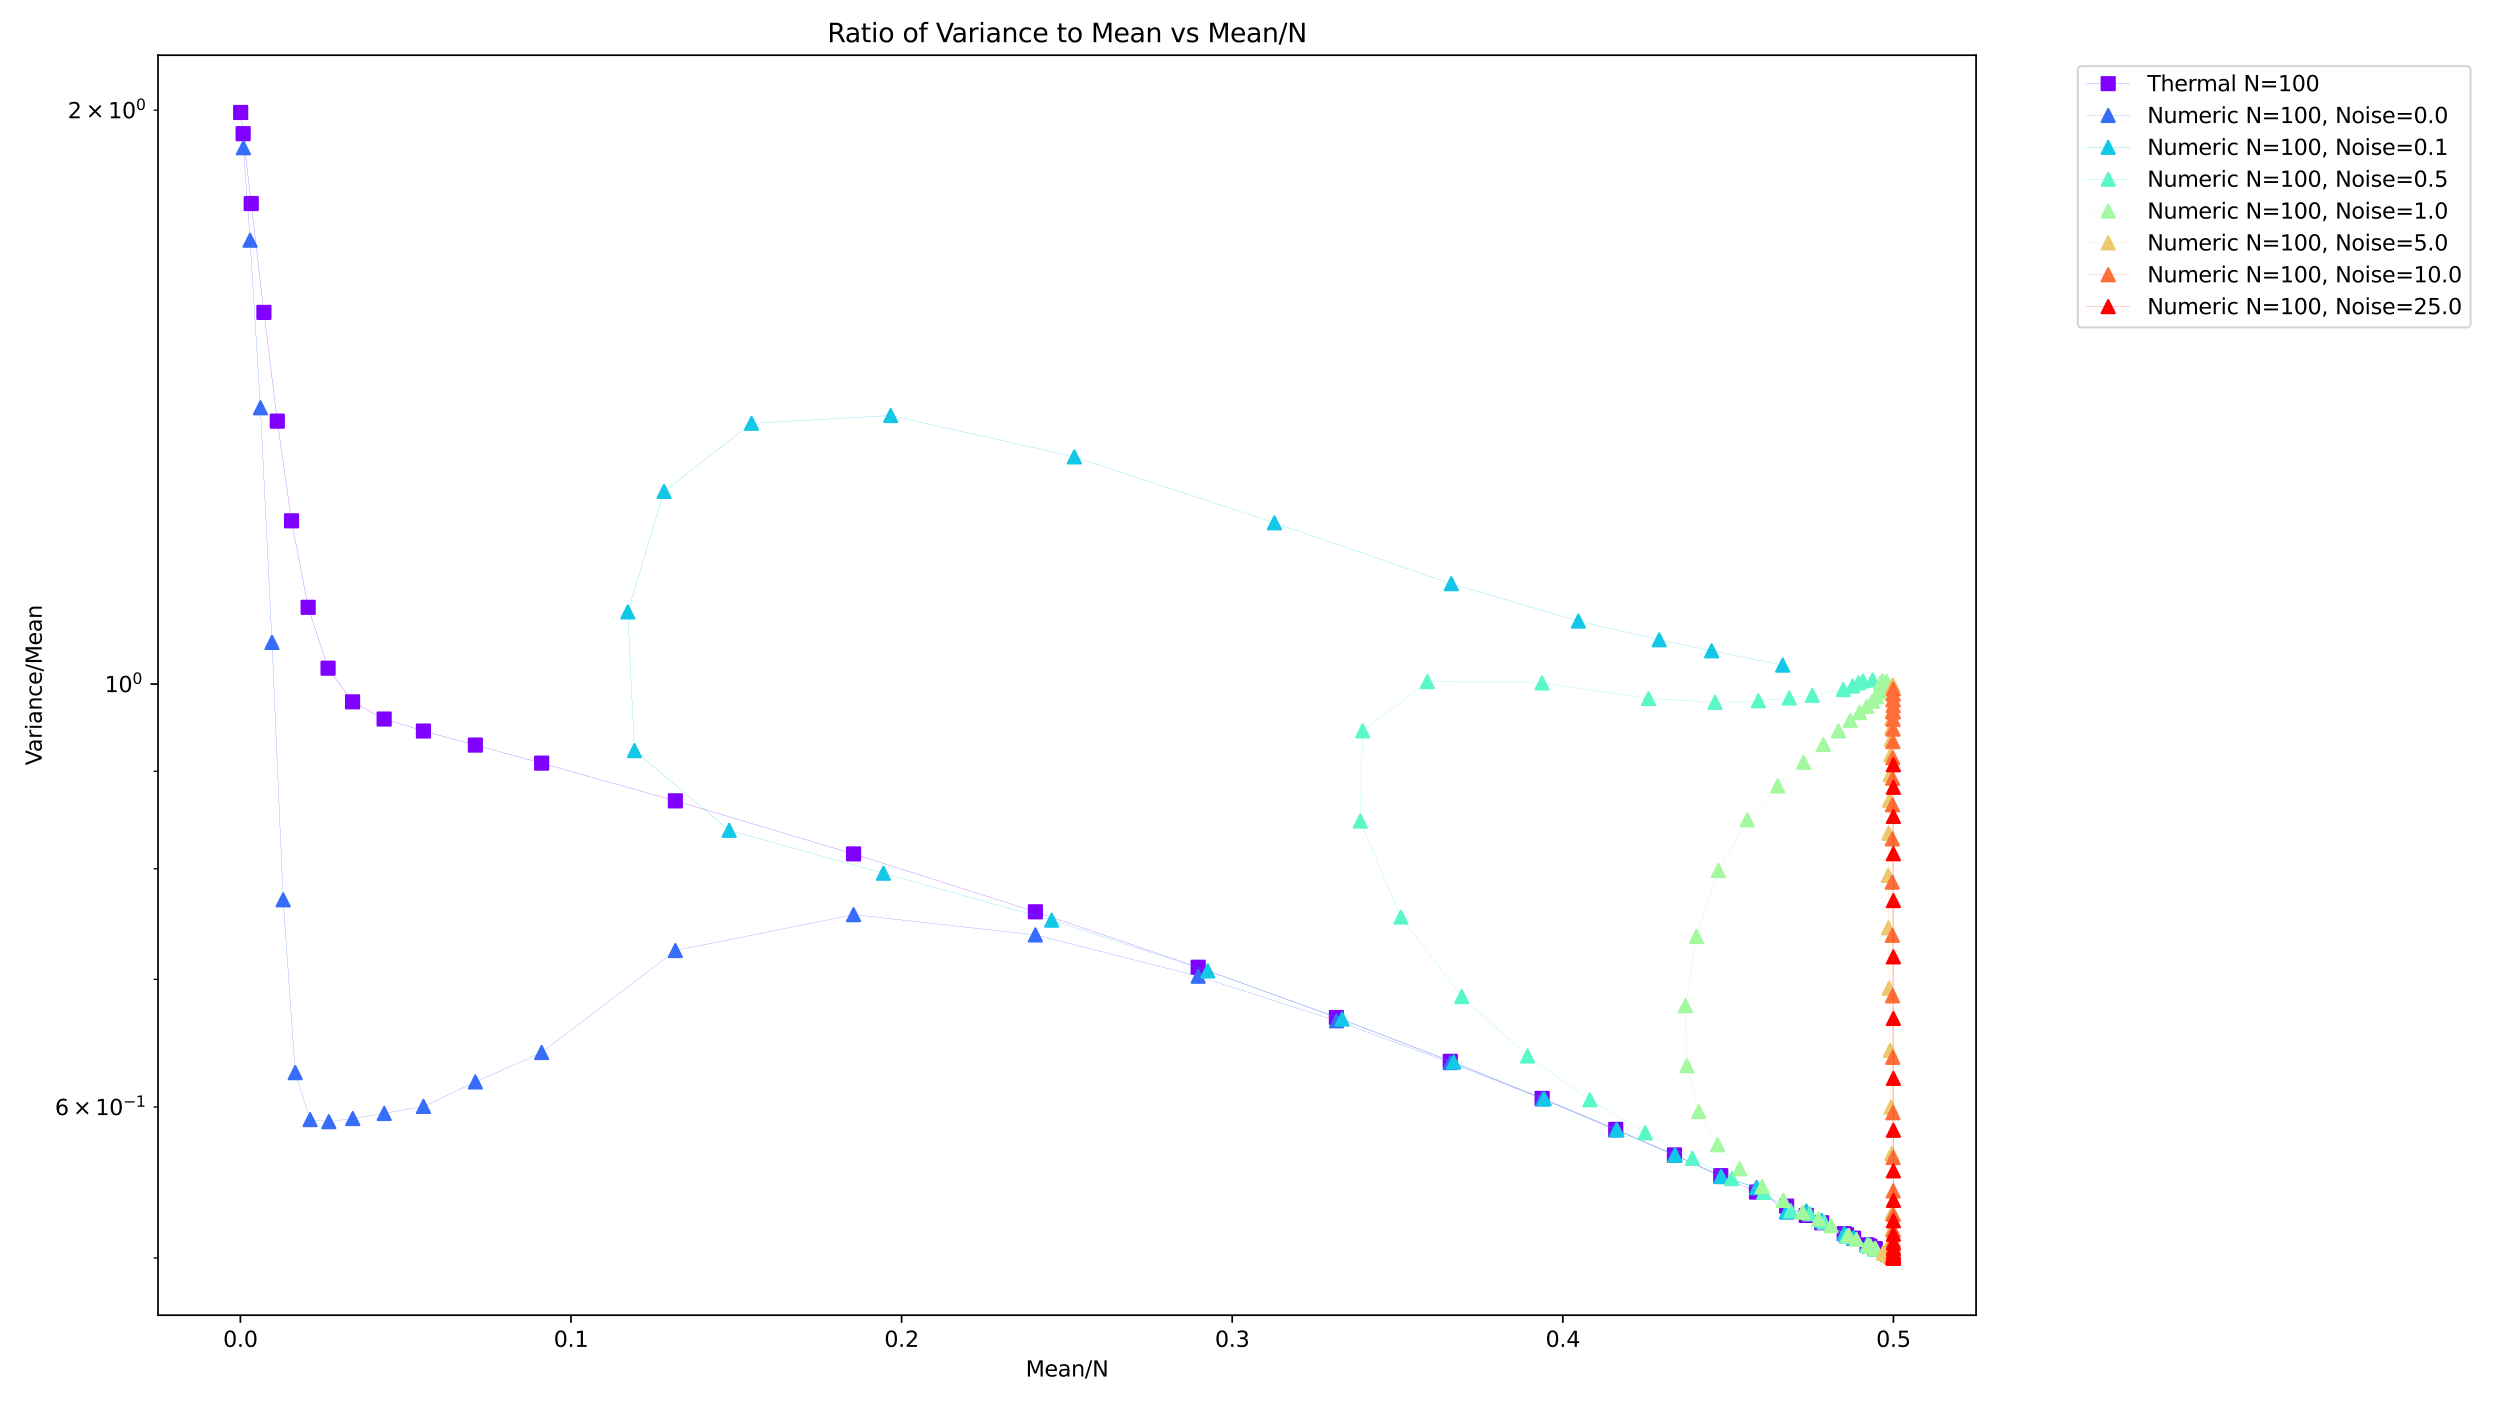 <?xml version="1.0" encoding="utf-8" standalone="no"?>
<!DOCTYPE svg PUBLIC "-//W3C//DTD SVG 1.1//EN"
  "http://www.w3.org/Graphics/SVG/1.1/DTD/svg11.dtd">
<svg xmlns:xlink="http://www.w3.org/1999/xlink" width="1152pt" height="648pt" viewBox="0 0 1152 648" xmlns="http://www.w3.org/2000/svg" version="1.1">
 <defs>
  <style type="text/css">*{stroke-linejoin: round; stroke-linecap: butt}</style>
 </defs>
 <g id="figure_1">
  <g id="patch_1">
   <path d="M 0 648 
L 1152 648 
L 1152 0 
L 0 0 
z
" style="fill: #ffffff"/>
  </g>
  <g id="axes_1">
   <g id="patch_2">
    <path d="M 72.816 606.04 
L 910.57 606.04 
L 910.57 25.44 
L 72.816 25.44 
z
" style="fill: #ffffff"/>
   </g>
   <g id="matplotlib.axis_1">
    <g id="xtick_1">
     <g id="line2d_1">
      <defs>
       <path id="m50f0d997d6" d="M 0 0 
L 0 3.5 
" style="stroke: #000000; stroke-width: 0.8"/>
      </defs>
      <g>
       <use xlink:href="#m50f0d997d6" x="110.771" y="606.04" style="stroke: #000000; stroke-width: 0.8"/>
      </g>
     </g>
     <g id="text_1">
      <!-- 0.0 -->
      <g transform="translate(102.819 620.638) scale(0.1 -0.1)">
       <defs>
        <path id="DejaVuSans-30" d="M 2034 4250 
Q 1547 4250 1301 3770 
Q 1056 3291 1056 2328 
Q 1056 1369 1301 889 
Q 1547 409 2034 409 
Q 2525 409 2770 889 
Q 3016 1369 3016 2328 
Q 3016 3291 2770 3770 
Q 2525 4250 2034 4250 
z
M 2034 4750 
Q 2819 4750 3233 4129 
Q 3647 3509 3647 2328 
Q 3647 1150 3233 529 
Q 2819 -91 2034 -91 
Q 1250 -91 836 529 
Q 422 1150 422 2328 
Q 422 3509 836 4129 
Q 1250 4750 2034 4750 
z
" transform="scale(0.016)"/>
        <path id="DejaVuSans-2e" d="M 684 794 
L 1344 794 
L 1344 0 
L 684 0 
L 684 794 
z
" transform="scale(0.016)"/>
       </defs>
       <use xlink:href="#DejaVuSans-30"/>
       <use xlink:href="#DejaVuSans-2e" x="63.623"/>
       <use xlink:href="#DejaVuSans-30" x="95.41"/>
      </g>
     </g>
    </g>
    <g id="xtick_2">
     <g id="line2d_2">
      <g>
       <use xlink:href="#m50f0d997d6" x="263.115" y="606.04" style="stroke: #000000; stroke-width: 0.8"/>
      </g>
     </g>
     <g id="text_2">
      <!-- 0.1 -->
      <g transform="translate(255.163 620.638) scale(0.1 -0.1)">
       <defs>
        <path id="DejaVuSans-31" d="M 794 531 
L 1825 531 
L 1825 4091 
L 703 3866 
L 703 4441 
L 1819 4666 
L 2450 4666 
L 2450 531 
L 3481 531 
L 3481 0 
L 794 0 
L 794 531 
z
" transform="scale(0.016)"/>
       </defs>
       <use xlink:href="#DejaVuSans-30"/>
       <use xlink:href="#DejaVuSans-2e" x="63.623"/>
       <use xlink:href="#DejaVuSans-31" x="95.41"/>
      </g>
     </g>
    </g>
    <g id="xtick_3">
     <g id="line2d_3">
      <g>
       <use xlink:href="#m50f0d997d6" x="415.459" y="606.04" style="stroke: #000000; stroke-width: 0.8"/>
      </g>
     </g>
     <g id="text_3">
      <!-- 0.2 -->
      <g transform="translate(407.507 620.638) scale(0.1 -0.1)">
       <defs>
        <path id="DejaVuSans-32" d="M 1228 531 
L 3431 531 
L 3431 0 
L 469 0 
L 469 531 
Q 828 903 1448 1529 
Q 2069 2156 2228 2338 
Q 2531 2678 2651 2914 
Q 2772 3150 2772 3378 
Q 2772 3750 2511 3984 
Q 2250 4219 1831 4219 
Q 1534 4219 1204 4116 
Q 875 4013 500 3803 
L 500 4441 
Q 881 4594 1212 4672 
Q 1544 4750 1819 4750 
Q 2544 4750 2975 4387 
Q 3406 4025 3406 3419 
Q 3406 3131 3298 2873 
Q 3191 2616 2906 2266 
Q 2828 2175 2409 1742 
Q 1991 1309 1228 531 
z
" transform="scale(0.016)"/>
       </defs>
       <use xlink:href="#DejaVuSans-30"/>
       <use xlink:href="#DejaVuSans-2e" x="63.623"/>
       <use xlink:href="#DejaVuSans-32" x="95.41"/>
      </g>
     </g>
    </g>
    <g id="xtick_4">
     <g id="line2d_4">
      <g>
       <use xlink:href="#m50f0d997d6" x="567.803" y="606.04" style="stroke: #000000; stroke-width: 0.8"/>
      </g>
     </g>
     <g id="text_4">
      <!-- 0.3 -->
      <g transform="translate(559.851 620.638) scale(0.1 -0.1)">
       <defs>
        <path id="DejaVuSans-33" d="M 2597 2516 
Q 3050 2419 3304 2112 
Q 3559 1806 3559 1356 
Q 3559 666 3084 287 
Q 2609 -91 1734 -91 
Q 1441 -91 1130 -33 
Q 819 25 488 141 
L 488 750 
Q 750 597 1062 519 
Q 1375 441 1716 441 
Q 2309 441 2620 675 
Q 2931 909 2931 1356 
Q 2931 1769 2642 2001 
Q 2353 2234 1838 2234 
L 1294 2234 
L 1294 2753 
L 1863 2753 
Q 2328 2753 2575 2939 
Q 2822 3125 2822 3475 
Q 2822 3834 2567 4026 
Q 2313 4219 1838 4219 
Q 1578 4219 1281 4162 
Q 984 4106 628 3988 
L 628 4550 
Q 988 4650 1302 4700 
Q 1616 4750 1894 4750 
Q 2613 4750 3031 4423 
Q 3450 4097 3450 3541 
Q 3450 3153 3228 2886 
Q 3006 2619 2597 2516 
z
" transform="scale(0.016)"/>
       </defs>
       <use xlink:href="#DejaVuSans-30"/>
       <use xlink:href="#DejaVuSans-2e" x="63.623"/>
       <use xlink:href="#DejaVuSans-33" x="95.41"/>
      </g>
     </g>
    </g>
    <g id="xtick_5">
     <g id="line2d_5">
      <g>
       <use xlink:href="#m50f0d997d6" x="720.146" y="606.04" style="stroke: #000000; stroke-width: 0.8"/>
      </g>
     </g>
     <g id="text_5">
      <!-- 0.4 -->
      <g transform="translate(712.195 620.638) scale(0.1 -0.1)">
       <defs>
        <path id="DejaVuSans-34" d="M 2419 4116 
L 825 1625 
L 2419 1625 
L 2419 4116 
z
M 2253 4666 
L 3047 4666 
L 3047 1625 
L 3713 1625 
L 3713 1100 
L 3047 1100 
L 3047 0 
L 2419 0 
L 2419 1100 
L 313 1100 
L 313 1709 
L 2253 4666 
z
" transform="scale(0.016)"/>
       </defs>
       <use xlink:href="#DejaVuSans-30"/>
       <use xlink:href="#DejaVuSans-2e" x="63.623"/>
       <use xlink:href="#DejaVuSans-34" x="95.41"/>
      </g>
     </g>
    </g>
    <g id="xtick_6">
     <g id="line2d_6">
      <g>
       <use xlink:href="#m50f0d997d6" x="872.49" y="606.04" style="stroke: #000000; stroke-width: 0.8"/>
      </g>
     </g>
     <g id="text_6">
      <!-- 0.5 -->
      <g transform="translate(864.539 620.638) scale(0.1 -0.1)">
       <defs>
        <path id="DejaVuSans-35" d="M 691 4666 
L 3169 4666 
L 3169 4134 
L 1269 4134 
L 1269 2991 
Q 1406 3038 1543 3061 
Q 1681 3084 1819 3084 
Q 2600 3084 3056 2656 
Q 3513 2228 3513 1497 
Q 3513 744 3044 326 
Q 2575 -91 1722 -91 
Q 1428 -91 1123 -41 
Q 819 9 494 109 
L 494 744 
Q 775 591 1075 516 
Q 1375 441 1709 441 
Q 2250 441 2565 725 
Q 2881 1009 2881 1497 
Q 2881 1984 2565 2268 
Q 2250 2553 1709 2553 
Q 1456 2553 1204 2497 
Q 953 2441 691 2322 
L 691 4666 
z
" transform="scale(0.016)"/>
       </defs>
       <use xlink:href="#DejaVuSans-30"/>
       <use xlink:href="#DejaVuSans-2e" x="63.623"/>
       <use xlink:href="#DejaVuSans-35" x="95.41"/>
      </g>
     </g>
    </g>
    <g id="text_7">
     <!-- Mean/N -->
     <g transform="translate(472.645 634.317) scale(0.1 -0.1)">
      <defs>
       <path id="DejaVuSans-4d" d="M 628 4666 
L 1569 4666 
L 2759 1491 
L 3956 4666 
L 4897 4666 
L 4897 0 
L 4281 0 
L 4281 4097 
L 3078 897 
L 2444 897 
L 1241 4097 
L 1241 0 
L 628 0 
L 628 4666 
z
" transform="scale(0.016)"/>
       <path id="DejaVuSans-65" d="M 3597 1894 
L 3597 1613 
L 953 1613 
Q 991 1019 1311 708 
Q 1631 397 2203 397 
Q 2534 397 2845 478 
Q 3156 559 3463 722 
L 3463 178 
Q 3153 47 2828 -22 
Q 2503 -91 2169 -91 
Q 1331 -91 842 396 
Q 353 884 353 1716 
Q 353 2575 817 3079 
Q 1281 3584 2069 3584 
Q 2775 3584 3186 3129 
Q 3597 2675 3597 1894 
z
M 3022 2063 
Q 3016 2534 2758 2815 
Q 2500 3097 2075 3097 
Q 1594 3097 1305 2825 
Q 1016 2553 972 2059 
L 3022 2063 
z
" transform="scale(0.016)"/>
       <path id="DejaVuSans-61" d="M 2194 1759 
Q 1497 1759 1228 1600 
Q 959 1441 959 1056 
Q 959 750 1161 570 
Q 1363 391 1709 391 
Q 2188 391 2477 730 
Q 2766 1069 2766 1631 
L 2766 1759 
L 2194 1759 
z
M 3341 1997 
L 3341 0 
L 2766 0 
L 2766 531 
Q 2569 213 2275 61 
Q 1981 -91 1556 -91 
Q 1019 -91 701 211 
Q 384 513 384 1019 
Q 384 1609 779 1909 
Q 1175 2209 1959 2209 
L 2766 2209 
L 2766 2266 
Q 2766 2663 2505 2880 
Q 2244 3097 1772 3097 
Q 1472 3097 1187 3025 
Q 903 2953 641 2809 
L 641 3341 
Q 956 3463 1253 3523 
Q 1550 3584 1831 3584 
Q 2591 3584 2966 3190 
Q 3341 2797 3341 1997 
z
" transform="scale(0.016)"/>
       <path id="DejaVuSans-6e" d="M 3513 2113 
L 3513 0 
L 2938 0 
L 2938 2094 
Q 2938 2591 2744 2837 
Q 2550 3084 2163 3084 
Q 1697 3084 1428 2787 
Q 1159 2491 1159 1978 
L 1159 0 
L 581 0 
L 581 3500 
L 1159 3500 
L 1159 2956 
Q 1366 3272 1645 3428 
Q 1925 3584 2291 3584 
Q 2894 3584 3203 3211 
Q 3513 2838 3513 2113 
z
" transform="scale(0.016)"/>
       <path id="DejaVuSans-2f" d="M 1625 4666 
L 2156 4666 
L 531 -594 
L 0 -594 
L 1625 4666 
z
" transform="scale(0.016)"/>
       <path id="DejaVuSans-4e" d="M 628 4666 
L 1478 4666 
L 3547 763 
L 3547 4666 
L 4159 4666 
L 4159 0 
L 3309 0 
L 1241 3903 
L 1241 0 
L 628 0 
L 628 4666 
z
" transform="scale(0.016)"/>
      </defs>
      <use xlink:href="#DejaVuSans-4d"/>
      <use xlink:href="#DejaVuSans-65" x="86.279"/>
      <use xlink:href="#DejaVuSans-61" x="147.803"/>
      <use xlink:href="#DejaVuSans-6e" x="209.082"/>
      <use xlink:href="#DejaVuSans-2f" x="272.461"/>
      <use xlink:href="#DejaVuSans-4e" x="306.152"/>
     </g>
    </g>
   </g>
   <g id="matplotlib.axis_2">
    <g id="ytick_1">
     <g id="line2d_7">
      <defs>
       <path id="me227bbe0c9" d="M 0 0 
L -3.5 0 
" style="stroke: #000000; stroke-width: 0.8"/>
      </defs>
      <g>
       <use xlink:href="#me227bbe0c9" x="72.816" y="315.21" style="stroke: #000000; stroke-width: 0.8"/>
      </g>
     </g>
     <g id="text_8">
      <!-- $\mathdefault{10^{0}}$ -->
      <g transform="translate(48.216 319.009) scale(0.1 -0.1)">
       <use xlink:href="#DejaVuSans-31" transform="translate(0 0.766)"/>
       <use xlink:href="#DejaVuSans-30" transform="translate(63.623 0.766)"/>
       <use xlink:href="#DejaVuSans-30" transform="translate(128.203 39.047) scale(0.7)"/>
      </g>
     </g>
    </g>
    <g id="ytick_2">
     <g id="line2d_8">
      <defs>
       <path id="m5b51ca1939" d="M 0 0 
L -2 0 
" style="stroke: #000000; stroke-width: 0.6"/>
      </defs>
      <g>
       <use xlink:href="#m5b51ca1939" x="72.816" y="579.658" style="stroke: #000000; stroke-width: 0.6"/>
      </g>
     </g>
    </g>
    <g id="ytick_3">
     <g id="line2d_9">
      <g>
       <use xlink:href="#m5b51ca1939" x="72.816" y="510.099" style="stroke: #000000; stroke-width: 0.6"/>
      </g>
     </g>
     <g id="text_9">
      <!-- $\mathdefault{6\times10^{-1}}$ -->
      <g transform="translate(25.316 513.898) scale(0.1 -0.1)">
       <defs>
        <path id="DejaVuSans-36" d="M 2113 2584 
Q 1688 2584 1439 2293 
Q 1191 2003 1191 1497 
Q 1191 994 1439 701 
Q 1688 409 2113 409 
Q 2538 409 2786 701 
Q 3034 994 3034 1497 
Q 3034 2003 2786 2293 
Q 2538 2584 2113 2584 
z
M 3366 4563 
L 3366 3988 
Q 3128 4100 2886 4159 
Q 2644 4219 2406 4219 
Q 1781 4219 1451 3797 
Q 1122 3375 1075 2522 
Q 1259 2794 1537 2939 
Q 1816 3084 2150 3084 
Q 2853 3084 3261 2657 
Q 3669 2231 3669 1497 
Q 3669 778 3244 343 
Q 2819 -91 2113 -91 
Q 1303 -91 875 529 
Q 447 1150 447 2328 
Q 447 3434 972 4092 
Q 1497 4750 2381 4750 
Q 2619 4750 2861 4703 
Q 3103 4656 3366 4563 
z
" transform="scale(0.016)"/>
        <path id="DejaVuSans-d7" d="M 4488 3438 
L 3059 2003 
L 4488 575 
L 4116 197 
L 2681 1631 
L 1247 197 
L 878 575 
L 2303 2003 
L 878 3438 
L 1247 3816 
L 2681 2381 
L 4116 3816 
L 4488 3438 
z
" transform="scale(0.016)"/>
        <path id="DejaVuSans-2212" d="M 678 2272 
L 4684 2272 
L 4684 1741 
L 678 1741 
L 678 2272 
z
" transform="scale(0.016)"/>
       </defs>
       <use xlink:href="#DejaVuSans-36" transform="translate(0 0.684)"/>
       <use xlink:href="#DejaVuSans-d7" transform="translate(83.105 0.684)"/>
       <use xlink:href="#DejaVuSans-31" transform="translate(186.377 0.684)"/>
       <use xlink:href="#DejaVuSans-30" transform="translate(250 0.684)"/>
       <use xlink:href="#DejaVuSans-2212" transform="translate(314.58 38.966) scale(0.7)"/>
       <use xlink:href="#DejaVuSans-31" transform="translate(373.232 38.966) scale(0.7)"/>
      </g>
     </g>
    </g>
    <g id="ytick_4">
     <g id="line2d_10">
      <g>
       <use xlink:href="#m5b51ca1939" x="72.816" y="451.288" style="stroke: #000000; stroke-width: 0.6"/>
      </g>
     </g>
    </g>
    <g id="ytick_5">
     <g id="line2d_11">
      <g>
       <use xlink:href="#m5b51ca1939" x="72.816" y="400.343" style="stroke: #000000; stroke-width: 0.6"/>
      </g>
     </g>
    </g>
    <g id="ytick_6">
     <g id="line2d_12">
      <g>
       <use xlink:href="#m5b51ca1939" x="72.816" y="355.407" style="stroke: #000000; stroke-width: 0.6"/>
      </g>
     </g>
    </g>
    <g id="ytick_7">
     <g id="line2d_13">
      <g>
       <use xlink:href="#m5b51ca1939" x="72.816" y="50.761" style="stroke: #000000; stroke-width: 0.6"/>
      </g>
     </g>
     <g id="text_10">
      <!-- $\mathdefault{2\times10^{0}}$ -->
      <g transform="translate(31.216 54.56) scale(0.1 -0.1)">
       <use xlink:href="#DejaVuSans-32" transform="translate(0 0.766)"/>
       <use xlink:href="#DejaVuSans-d7" transform="translate(83.105 0.766)"/>
       <use xlink:href="#DejaVuSans-31" transform="translate(186.377 0.766)"/>
       <use xlink:href="#DejaVuSans-30" transform="translate(250 0.766)"/>
       <use xlink:href="#DejaVuSans-30" transform="translate(314.58 39.047) scale(0.7)"/>
      </g>
     </g>
    </g>
    <g id="text_11">
     <!-- Variance/Mean -->
     <g transform="translate(19.237 352.648) rotate(-90) scale(0.1 -0.1)">
      <defs>
       <path id="DejaVuSans-56" d="M 1831 0 
L 50 4666 
L 709 4666 
L 2188 738 
L 3669 4666 
L 4325 4666 
L 2547 0 
L 1831 0 
z
" transform="scale(0.016)"/>
       <path id="DejaVuSans-72" d="M 2631 2963 
Q 2534 3019 2420 3045 
Q 2306 3072 2169 3072 
Q 1681 3072 1420 2755 
Q 1159 2438 1159 1844 
L 1159 0 
L 581 0 
L 581 3500 
L 1159 3500 
L 1159 2956 
Q 1341 3275 1631 3429 
Q 1922 3584 2338 3584 
Q 2397 3584 2469 3576 
Q 2541 3569 2628 3553 
L 2631 2963 
z
" transform="scale(0.016)"/>
       <path id="DejaVuSans-69" d="M 603 3500 
L 1178 3500 
L 1178 0 
L 603 0 
L 603 3500 
z
M 603 4863 
L 1178 4863 
L 1178 4134 
L 603 4134 
L 603 4863 
z
" transform="scale(0.016)"/>
       <path id="DejaVuSans-63" d="M 3122 3366 
L 3122 2828 
Q 2878 2963 2633 3030 
Q 2388 3097 2138 3097 
Q 1578 3097 1268 2742 
Q 959 2388 959 1747 
Q 959 1106 1268 751 
Q 1578 397 2138 397 
Q 2388 397 2633 464 
Q 2878 531 3122 666 
L 3122 134 
Q 2881 22 2623 -34 
Q 2366 -91 2075 -91 
Q 1284 -91 818 406 
Q 353 903 353 1747 
Q 353 2603 823 3093 
Q 1294 3584 2113 3584 
Q 2378 3584 2631 3529 
Q 2884 3475 3122 3366 
z
" transform="scale(0.016)"/>
      </defs>
      <use xlink:href="#DejaVuSans-56"/>
      <use xlink:href="#DejaVuSans-61" x="60.658"/>
      <use xlink:href="#DejaVuSans-72" x="121.938"/>
      <use xlink:href="#DejaVuSans-69" x="163.051"/>
      <use xlink:href="#DejaVuSans-61" x="190.834"/>
      <use xlink:href="#DejaVuSans-6e" x="252.113"/>
      <use xlink:href="#DejaVuSans-63" x="315.492"/>
      <use xlink:href="#DejaVuSans-65" x="370.473"/>
      <use xlink:href="#DejaVuSans-2f" x="431.996"/>
      <use xlink:href="#DejaVuSans-4d" x="465.688"/>
      <use xlink:href="#DejaVuSans-65" x="551.967"/>
      <use xlink:href="#DejaVuSans-61" x="613.49"/>
      <use xlink:href="#DejaVuSans-6e" x="674.77"/>
     </g>
    </g>
   </g>
   <g id="line2d_14">
    <path d="M 870.127 578.476 
L 864.103 575.48 
L 860.376 573.638 
L 861.578 574.231 
L 863.924 575.391 
L 854.134 570.573 
L 849.818 568.468 
L 850.84 568.965 
L 839.423 563.445 
L 832.318 560.05 
L 823.277 555.772 
L 809.394 549.296 
L 792.927 541.754 
L 771.587 532.197 
L 744.529 520.414 
L 710.615 506.141 
L 668.29 489.047 
L 615.827 468.868 
L 552.121 445.718 
L 477.11 420.148 
L 393.324 393.476 
L 311.208 369.029 
L 249.591 351.662 
L 219.045 343.334 
L 195.117 336.86 
L 177.02 331.332 
L 162.455 323.405 
L 151.176 307.894 
L 142.003 279.846 
L 134.337 239.992 
L 127.783 194.056 
L 121.614 143.942 
L 115.774 93.789 
L 112.039 61.594 
L 110.896 51.831 
" clip-path="url(#pe3deb9d411)" style="fill: none; stroke: #8000ff; stroke-width: 0.1; stroke-linecap: square"/>
    <defs>
     <path id="mb6014acf55" d="M -3 3 
L 3 3 
L 3 -3 
L -3 -3 
z
" style="stroke: #8000ff; stroke-linejoin: miter"/>
    </defs>
    <g clip-path="url(#pe3deb9d411)">
     <use xlink:href="#mb6014acf55" x="870.127" y="578.476" style="fill: #8000ff; stroke: #8000ff; stroke-linejoin: miter"/>
     <use xlink:href="#mb6014acf55" x="864.103" y="575.48" style="fill: #8000ff; stroke: #8000ff; stroke-linejoin: miter"/>
     <use xlink:href="#mb6014acf55" x="860.376" y="573.638" style="fill: #8000ff; stroke: #8000ff; stroke-linejoin: miter"/>
     <use xlink:href="#mb6014acf55" x="861.578" y="574.231" style="fill: #8000ff; stroke: #8000ff; stroke-linejoin: miter"/>
     <use xlink:href="#mb6014acf55" x="863.924" y="575.391" style="fill: #8000ff; stroke: #8000ff; stroke-linejoin: miter"/>
     <use xlink:href="#mb6014acf55" x="854.134" y="570.573" style="fill: #8000ff; stroke: #8000ff; stroke-linejoin: miter"/>
     <use xlink:href="#mb6014acf55" x="849.818" y="568.468" style="fill: #8000ff; stroke: #8000ff; stroke-linejoin: miter"/>
     <use xlink:href="#mb6014acf55" x="850.84" y="568.965" style="fill: #8000ff; stroke: #8000ff; stroke-linejoin: miter"/>
     <use xlink:href="#mb6014acf55" x="839.423" y="563.445" style="fill: #8000ff; stroke: #8000ff; stroke-linejoin: miter"/>
     <use xlink:href="#mb6014acf55" x="832.318" y="560.05" style="fill: #8000ff; stroke: #8000ff; stroke-linejoin: miter"/>
     <use xlink:href="#mb6014acf55" x="823.277" y="555.772" style="fill: #8000ff; stroke: #8000ff; stroke-linejoin: miter"/>
     <use xlink:href="#mb6014acf55" x="809.394" y="549.296" style="fill: #8000ff; stroke: #8000ff; stroke-linejoin: miter"/>
     <use xlink:href="#mb6014acf55" x="792.927" y="541.754" style="fill: #8000ff; stroke: #8000ff; stroke-linejoin: miter"/>
     <use xlink:href="#mb6014acf55" x="771.587" y="532.197" style="fill: #8000ff; stroke: #8000ff; stroke-linejoin: miter"/>
     <use xlink:href="#mb6014acf55" x="744.529" y="520.414" style="fill: #8000ff; stroke: #8000ff; stroke-linejoin: miter"/>
     <use xlink:href="#mb6014acf55" x="710.615" y="506.141" style="fill: #8000ff; stroke: #8000ff; stroke-linejoin: miter"/>
     <use xlink:href="#mb6014acf55" x="668.29" y="489.047" style="fill: #8000ff; stroke: #8000ff; stroke-linejoin: miter"/>
     <use xlink:href="#mb6014acf55" x="615.827" y="468.868" style="fill: #8000ff; stroke: #8000ff; stroke-linejoin: miter"/>
     <use xlink:href="#mb6014acf55" x="552.121" y="445.718" style="fill: #8000ff; stroke: #8000ff; stroke-linejoin: miter"/>
     <use xlink:href="#mb6014acf55" x="477.11" y="420.148" style="fill: #8000ff; stroke: #8000ff; stroke-linejoin: miter"/>
     <use xlink:href="#mb6014acf55" x="393.324" y="393.476" style="fill: #8000ff; stroke: #8000ff; stroke-linejoin: miter"/>
     <use xlink:href="#mb6014acf55" x="311.208" y="369.029" style="fill: #8000ff; stroke: #8000ff; stroke-linejoin: miter"/>
     <use xlink:href="#mb6014acf55" x="249.591" y="351.662" style="fill: #8000ff; stroke: #8000ff; stroke-linejoin: miter"/>
     <use xlink:href="#mb6014acf55" x="219.045" y="343.334" style="fill: #8000ff; stroke: #8000ff; stroke-linejoin: miter"/>
     <use xlink:href="#mb6014acf55" x="195.117" y="336.86" style="fill: #8000ff; stroke: #8000ff; stroke-linejoin: miter"/>
     <use xlink:href="#mb6014acf55" x="177.02" y="331.332" style="fill: #8000ff; stroke: #8000ff; stroke-linejoin: miter"/>
     <use xlink:href="#mb6014acf55" x="162.455" y="323.405" style="fill: #8000ff; stroke: #8000ff; stroke-linejoin: miter"/>
     <use xlink:href="#mb6014acf55" x="151.176" y="307.894" style="fill: #8000ff; stroke: #8000ff; stroke-linejoin: miter"/>
     <use xlink:href="#mb6014acf55" x="142.003" y="279.846" style="fill: #8000ff; stroke: #8000ff; stroke-linejoin: miter"/>
     <use xlink:href="#mb6014acf55" x="134.337" y="239.992" style="fill: #8000ff; stroke: #8000ff; stroke-linejoin: miter"/>
     <use xlink:href="#mb6014acf55" x="127.783" y="194.056" style="fill: #8000ff; stroke: #8000ff; stroke-linejoin: miter"/>
     <use xlink:href="#mb6014acf55" x="121.614" y="143.942" style="fill: #8000ff; stroke: #8000ff; stroke-linejoin: miter"/>
     <use xlink:href="#mb6014acf55" x="115.774" y="93.789" style="fill: #8000ff; stroke: #8000ff; stroke-linejoin: miter"/>
     <use xlink:href="#mb6014acf55" x="112.039" y="61.594" style="fill: #8000ff; stroke: #8000ff; stroke-linejoin: miter"/>
     <use xlink:href="#mb6014acf55" x="110.896" y="51.831" style="fill: #8000ff; stroke: #8000ff; stroke-linejoin: miter"/>
    </g>
   </g>
   <g id="line2d_15">
    <path d="M 870.127 578.481 
L 864.103 575.526 
L 860.376 573.68 
L 861.578 574.105 
L 863.924 575.257 
L 854.134 570.473 
L 849.818 568.365 
L 850.84 569.49 
L 839.423 562.464 
L 832.318 558.151 
L 823.277 558.409 
L 809.394 547.183 
L 792.927 542.116 
L 771.587 532.274 
L 744.529 520.656 
L 710.615 506.361 
L 668.29 489.657 
L 615.827 470.391 
L 552.121 449.851 
L 477.11 430.807 
L 393.324 421.473 
L 311.208 438.007 
L 249.591 485.014 
L 219.045 498.56 
L 195.119 509.828 
L 177.035 513.072 
L 162.549 515.415 
L 151.518 516.868 
L 142.876 515.92 
L 136.04 494.274 
L 130.488 414.638 
L 125.339 296.02 
L 120.011 187.906 
L 115.239 110.695 
L 112.162 68.086 
" clip-path="url(#pe3deb9d411)" style="fill: none; stroke: #386df9; stroke-width: 0.1; stroke-linecap: square"/>
    <defs>
     <path id="md5fc7df25f" d="M 0 -3 
L -3 3 
L 3 3 
z
" style="stroke: #386df9; stroke-linejoin: miter"/>
    </defs>
    <g clip-path="url(#pe3deb9d411)">
     <use xlink:href="#md5fc7df25f" x="870.127" y="578.481" style="fill: #386df9; stroke: #386df9; stroke-linejoin: miter"/>
     <use xlink:href="#md5fc7df25f" x="864.103" y="575.526" style="fill: #386df9; stroke: #386df9; stroke-linejoin: miter"/>
     <use xlink:href="#md5fc7df25f" x="860.376" y="573.68" style="fill: #386df9; stroke: #386df9; stroke-linejoin: miter"/>
     <use xlink:href="#md5fc7df25f" x="861.578" y="574.105" style="fill: #386df9; stroke: #386df9; stroke-linejoin: miter"/>
     <use xlink:href="#md5fc7df25f" x="863.924" y="575.257" style="fill: #386df9; stroke: #386df9; stroke-linejoin: miter"/>
     <use xlink:href="#md5fc7df25f" x="854.134" y="570.473" style="fill: #386df9; stroke: #386df9; stroke-linejoin: miter"/>
     <use xlink:href="#md5fc7df25f" x="849.818" y="568.365" style="fill: #386df9; stroke: #386df9; stroke-linejoin: miter"/>
     <use xlink:href="#md5fc7df25f" x="850.84" y="569.49" style="fill: #386df9; stroke: #386df9; stroke-linejoin: miter"/>
     <use xlink:href="#md5fc7df25f" x="839.423" y="562.464" style="fill: #386df9; stroke: #386df9; stroke-linejoin: miter"/>
     <use xlink:href="#md5fc7df25f" x="832.318" y="558.151" style="fill: #386df9; stroke: #386df9; stroke-linejoin: miter"/>
     <use xlink:href="#md5fc7df25f" x="823.277" y="558.409" style="fill: #386df9; stroke: #386df9; stroke-linejoin: miter"/>
     <use xlink:href="#md5fc7df25f" x="809.394" y="547.183" style="fill: #386df9; stroke: #386df9; stroke-linejoin: miter"/>
     <use xlink:href="#md5fc7df25f" x="792.927" y="542.116" style="fill: #386df9; stroke: #386df9; stroke-linejoin: miter"/>
     <use xlink:href="#md5fc7df25f" x="771.587" y="532.274" style="fill: #386df9; stroke: #386df9; stroke-linejoin: miter"/>
     <use xlink:href="#md5fc7df25f" x="744.529" y="520.656" style="fill: #386df9; stroke: #386df9; stroke-linejoin: miter"/>
     <use xlink:href="#md5fc7df25f" x="710.615" y="506.361" style="fill: #386df9; stroke: #386df9; stroke-linejoin: miter"/>
     <use xlink:href="#md5fc7df25f" x="668.29" y="489.657" style="fill: #386df9; stroke: #386df9; stroke-linejoin: miter"/>
     <use xlink:href="#md5fc7df25f" x="615.827" y="470.391" style="fill: #386df9; stroke: #386df9; stroke-linejoin: miter"/>
     <use xlink:href="#md5fc7df25f" x="552.121" y="449.851" style="fill: #386df9; stroke: #386df9; stroke-linejoin: miter"/>
     <use xlink:href="#md5fc7df25f" x="477.11" y="430.807" style="fill: #386df9; stroke: #386df9; stroke-linejoin: miter"/>
     <use xlink:href="#md5fc7df25f" x="393.324" y="421.473" style="fill: #386df9; stroke: #386df9; stroke-linejoin: miter"/>
     <use xlink:href="#md5fc7df25f" x="311.208" y="438.007" style="fill: #386df9; stroke: #386df9; stroke-linejoin: miter"/>
     <use xlink:href="#md5fc7df25f" x="249.591" y="485.014" style="fill: #386df9; stroke: #386df9; stroke-linejoin: miter"/>
     <use xlink:href="#md5fc7df25f" x="219.045" y="498.56" style="fill: #386df9; stroke: #386df9; stroke-linejoin: miter"/>
     <use xlink:href="#md5fc7df25f" x="195.119" y="509.828" style="fill: #386df9; stroke: #386df9; stroke-linejoin: miter"/>
     <use xlink:href="#md5fc7df25f" x="177.035" y="513.072" style="fill: #386df9; stroke: #386df9; stroke-linejoin: miter"/>
     <use xlink:href="#md5fc7df25f" x="162.549" y="515.415" style="fill: #386df9; stroke: #386df9; stroke-linejoin: miter"/>
     <use xlink:href="#md5fc7df25f" x="151.518" y="516.868" style="fill: #386df9; stroke: #386df9; stroke-linejoin: miter"/>
     <use xlink:href="#md5fc7df25f" x="142.876" y="515.92" style="fill: #386df9; stroke: #386df9; stroke-linejoin: miter"/>
     <use xlink:href="#md5fc7df25f" x="136.04" y="494.274" style="fill: #386df9; stroke: #386df9; stroke-linejoin: miter"/>
     <use xlink:href="#md5fc7df25f" x="130.488" y="414.638" style="fill: #386df9; stroke: #386df9; stroke-linejoin: miter"/>
     <use xlink:href="#md5fc7df25f" x="125.339" y="296.02" style="fill: #386df9; stroke: #386df9; stroke-linejoin: miter"/>
     <use xlink:href="#md5fc7df25f" x="120.011" y="187.906" style="fill: #386df9; stroke: #386df9; stroke-linejoin: miter"/>
     <use xlink:href="#md5fc7df25f" x="115.239" y="110.695" style="fill: #386df9; stroke: #386df9; stroke-linejoin: miter"/>
     <use xlink:href="#md5fc7df25f" x="112.162" y="68.086" style="fill: #386df9; stroke: #386df9; stroke-linejoin: miter"/>
    </g>
   </g>
   <g id="line2d_16">
    <path d="M 870.127 578.481 
L 864.106 575.527 
L 864.106 575.527 
L 860.381 573.682 
L 861.582 574.106 
L 863.924 575.257 
L 854.148 570.48 
L 849.842 568.376 
L 850.846 569.489 
L 839.474 562.494 
L 832.383 558.202 
L 823.352 558.376 
L 823.352 558.376 
L 809.533 547.297 
L 793.13 542.144 
L 771.919 532.323 
L 745.091 520.683 
L 711.55 506.348 
L 669.837 489.418 
L 618.444 469.574 
L 556.526 447.366 
L 484.623 424.027 
L 407.072 402.375 
L 335.994 382.615 
L 292.351 345.876 
L 289.292 281.98 
L 306.003 226.444 
L 346.319 195.041 
L 410.403 191.475 
L 495.045 210.534 
L 587.258 240.921 
L 668.751 268.952 
L 727.322 286.192 
L 764.562 294.827 
L 788.715 299.899 
L 821.446 306.498 
" clip-path="url(#pe3deb9d411)" style="fill: none; stroke: #12c8e6; stroke-width: 0.1; stroke-linecap: square"/>
    <defs>
     <path id="me1ca3cb38f" d="M 0 -3 
L -3 3 
L 3 3 
z
" style="stroke: #12c8e6; stroke-linejoin: miter"/>
    </defs>
    <g clip-path="url(#pe3deb9d411)">
     <use xlink:href="#me1ca3cb38f" x="870.127" y="578.481" style="fill: #12c8e6; stroke: #12c8e6; stroke-linejoin: miter"/>
     <use xlink:href="#me1ca3cb38f" x="864.106" y="575.527" style="fill: #12c8e6; stroke: #12c8e6; stroke-linejoin: miter"/>
     <use xlink:href="#me1ca3cb38f" x="864.106" y="575.527" style="fill: #12c8e6; stroke: #12c8e6; stroke-linejoin: miter"/>
     <use xlink:href="#me1ca3cb38f" x="860.381" y="573.682" style="fill: #12c8e6; stroke: #12c8e6; stroke-linejoin: miter"/>
     <use xlink:href="#me1ca3cb38f" x="861.582" y="574.106" style="fill: #12c8e6; stroke: #12c8e6; stroke-linejoin: miter"/>
     <use xlink:href="#me1ca3cb38f" x="863.924" y="575.257" style="fill: #12c8e6; stroke: #12c8e6; stroke-linejoin: miter"/>
     <use xlink:href="#me1ca3cb38f" x="854.148" y="570.48" style="fill: #12c8e6; stroke: #12c8e6; stroke-linejoin: miter"/>
     <use xlink:href="#me1ca3cb38f" x="849.842" y="568.376" style="fill: #12c8e6; stroke: #12c8e6; stroke-linejoin: miter"/>
     <use xlink:href="#me1ca3cb38f" x="850.846" y="569.489" style="fill: #12c8e6; stroke: #12c8e6; stroke-linejoin: miter"/>
     <use xlink:href="#me1ca3cb38f" x="839.474" y="562.494" style="fill: #12c8e6; stroke: #12c8e6; stroke-linejoin: miter"/>
     <use xlink:href="#me1ca3cb38f" x="832.383" y="558.202" style="fill: #12c8e6; stroke: #12c8e6; stroke-linejoin: miter"/>
     <use xlink:href="#me1ca3cb38f" x="823.352" y="558.376" style="fill: #12c8e6; stroke: #12c8e6; stroke-linejoin: miter"/>
     <use xlink:href="#me1ca3cb38f" x="823.352" y="558.376" style="fill: #12c8e6; stroke: #12c8e6; stroke-linejoin: miter"/>
     <use xlink:href="#me1ca3cb38f" x="809.533" y="547.297" style="fill: #12c8e6; stroke: #12c8e6; stroke-linejoin: miter"/>
     <use xlink:href="#me1ca3cb38f" x="793.13" y="542.144" style="fill: #12c8e6; stroke: #12c8e6; stroke-linejoin: miter"/>
     <use xlink:href="#me1ca3cb38f" x="771.919" y="532.323" style="fill: #12c8e6; stroke: #12c8e6; stroke-linejoin: miter"/>
     <use xlink:href="#me1ca3cb38f" x="745.091" y="520.683" style="fill: #12c8e6; stroke: #12c8e6; stroke-linejoin: miter"/>
     <use xlink:href="#me1ca3cb38f" x="711.55" y="506.348" style="fill: #12c8e6; stroke: #12c8e6; stroke-linejoin: miter"/>
     <use xlink:href="#me1ca3cb38f" x="669.837" y="489.418" style="fill: #12c8e6; stroke: #12c8e6; stroke-linejoin: miter"/>
     <use xlink:href="#me1ca3cb38f" x="618.444" y="469.574" style="fill: #12c8e6; stroke: #12c8e6; stroke-linejoin: miter"/>
     <use xlink:href="#me1ca3cb38f" x="556.526" y="447.366" style="fill: #12c8e6; stroke: #12c8e6; stroke-linejoin: miter"/>
     <use xlink:href="#me1ca3cb38f" x="484.623" y="424.027" style="fill: #12c8e6; stroke: #12c8e6; stroke-linejoin: miter"/>
     <use xlink:href="#me1ca3cb38f" x="407.072" y="402.375" style="fill: #12c8e6; stroke: #12c8e6; stroke-linejoin: miter"/>
     <use xlink:href="#me1ca3cb38f" x="335.994" y="382.615" style="fill: #12c8e6; stroke: #12c8e6; stroke-linejoin: miter"/>
     <use xlink:href="#me1ca3cb38f" x="292.351" y="345.876" style="fill: #12c8e6; stroke: #12c8e6; stroke-linejoin: miter"/>
     <use xlink:href="#me1ca3cb38f" x="289.292" y="281.98" style="fill: #12c8e6; stroke: #12c8e6; stroke-linejoin: miter"/>
     <use xlink:href="#me1ca3cb38f" x="306.003" y="226.444" style="fill: #12c8e6; stroke: #12c8e6; stroke-linejoin: miter"/>
     <use xlink:href="#me1ca3cb38f" x="346.319" y="195.041" style="fill: #12c8e6; stroke: #12c8e6; stroke-linejoin: miter"/>
     <use xlink:href="#me1ca3cb38f" x="410.403" y="191.475" style="fill: #12c8e6; stroke: #12c8e6; stroke-linejoin: miter"/>
     <use xlink:href="#me1ca3cb38f" x="495.045" y="210.534" style="fill: #12c8e6; stroke: #12c8e6; stroke-linejoin: miter"/>
     <use xlink:href="#me1ca3cb38f" x="587.258" y="240.921" style="fill: #12c8e6; stroke: #12c8e6; stroke-linejoin: miter"/>
     <use xlink:href="#me1ca3cb38f" x="668.751" y="268.952" style="fill: #12c8e6; stroke: #12c8e6; stroke-linejoin: miter"/>
     <use xlink:href="#me1ca3cb38f" x="727.322" y="286.192" style="fill: #12c8e6; stroke: #12c8e6; stroke-linejoin: miter"/>
     <use xlink:href="#me1ca3cb38f" x="764.562" y="294.827" style="fill: #12c8e6; stroke: #12c8e6; stroke-linejoin: miter"/>
     <use xlink:href="#me1ca3cb38f" x="788.715" y="299.899" style="fill: #12c8e6; stroke: #12c8e6; stroke-linejoin: miter"/>
     <use xlink:href="#me1ca3cb38f" x="821.446" y="306.498" style="fill: #12c8e6; stroke: #12c8e6; stroke-linejoin: miter"/>
    </g>
   </g>
   <g id="line2d_17">
    <path d="M 870.136 578.485 
L 864.166 575.556 
L 860.496 573.736 
L 861.673 574.152 
L 851.014 569.482 
L 840.626 563.161 
L 833.879 559.307 
L 825.15 557.927 
L 812.756 549.446 
L 798.014 543.1 
L 779.858 533.749 
L 758.096 521.998 
L 732.616 506.794 
L 703.88 486.594 
L 673.569 459.191 
L 645.518 422.591 
L 626.828 378.36 
L 627.898 336.74 
L 657.734 314.091 
L 710.556 314.708 
L 759.63 321.895 
L 790.273 323.634 
L 810.269 322.912 
L 824.493 321.651 
L 835.117 320.398 
L 849.374 317.749 
L 853.645 316.149 
L 856.389 314.688 
L 858.437 313.791 
L 862.893 313.315 
" clip-path="url(#pe3deb9d411)" style="fill: none; stroke: #5af8c8; stroke-width: 0.1; stroke-linecap: square"/>
    <defs>
     <path id="m21b0449382" d="M 0 -3 
L -3 3 
L 3 3 
z
" style="stroke: #5af8c8; stroke-linejoin: miter"/>
    </defs>
    <g clip-path="url(#pe3deb9d411)">
     <use xlink:href="#m21b0449382" x="870.136" y="578.485" style="fill: #5af8c8; stroke: #5af8c8; stroke-linejoin: miter"/>
     <use xlink:href="#m21b0449382" x="864.166" y="575.556" style="fill: #5af8c8; stroke: #5af8c8; stroke-linejoin: miter"/>
     <use xlink:href="#m21b0449382" x="860.496" y="573.736" style="fill: #5af8c8; stroke: #5af8c8; stroke-linejoin: miter"/>
     <use xlink:href="#m21b0449382" x="861.673" y="574.152" style="fill: #5af8c8; stroke: #5af8c8; stroke-linejoin: miter"/>
     <use xlink:href="#m21b0449382" x="851.014" y="569.482" style="fill: #5af8c8; stroke: #5af8c8; stroke-linejoin: miter"/>
     <use xlink:href="#m21b0449382" x="840.626" y="563.161" style="fill: #5af8c8; stroke: #5af8c8; stroke-linejoin: miter"/>
     <use xlink:href="#m21b0449382" x="833.879" y="559.307" style="fill: #5af8c8; stroke: #5af8c8; stroke-linejoin: miter"/>
     <use xlink:href="#m21b0449382" x="825.15" y="557.927" style="fill: #5af8c8; stroke: #5af8c8; stroke-linejoin: miter"/>
     <use xlink:href="#m21b0449382" x="812.756" y="549.446" style="fill: #5af8c8; stroke: #5af8c8; stroke-linejoin: miter"/>
     <use xlink:href="#m21b0449382" x="798.014" y="543.1" style="fill: #5af8c8; stroke: #5af8c8; stroke-linejoin: miter"/>
     <use xlink:href="#m21b0449382" x="779.858" y="533.749" style="fill: #5af8c8; stroke: #5af8c8; stroke-linejoin: miter"/>
     <use xlink:href="#m21b0449382" x="758.096" y="521.998" style="fill: #5af8c8; stroke: #5af8c8; stroke-linejoin: miter"/>
     <use xlink:href="#m21b0449382" x="732.616" y="506.794" style="fill: #5af8c8; stroke: #5af8c8; stroke-linejoin: miter"/>
     <use xlink:href="#m21b0449382" x="703.88" y="486.594" style="fill: #5af8c8; stroke: #5af8c8; stroke-linejoin: miter"/>
     <use xlink:href="#m21b0449382" x="673.569" y="459.191" style="fill: #5af8c8; stroke: #5af8c8; stroke-linejoin: miter"/>
     <use xlink:href="#m21b0449382" x="645.518" y="422.591" style="fill: #5af8c8; stroke: #5af8c8; stroke-linejoin: miter"/>
     <use xlink:href="#m21b0449382" x="626.828" y="378.36" style="fill: #5af8c8; stroke: #5af8c8; stroke-linejoin: miter"/>
     <use xlink:href="#m21b0449382" x="627.898" y="336.74" style="fill: #5af8c8; stroke: #5af8c8; stroke-linejoin: miter"/>
     <use xlink:href="#m21b0449382" x="657.734" y="314.091" style="fill: #5af8c8; stroke: #5af8c8; stroke-linejoin: miter"/>
     <use xlink:href="#m21b0449382" x="710.556" y="314.708" style="fill: #5af8c8; stroke: #5af8c8; stroke-linejoin: miter"/>
     <use xlink:href="#m21b0449382" x="759.63" y="321.895" style="fill: #5af8c8; stroke: #5af8c8; stroke-linejoin: miter"/>
     <use xlink:href="#m21b0449382" x="790.273" y="323.634" style="fill: #5af8c8; stroke: #5af8c8; stroke-linejoin: miter"/>
     <use xlink:href="#m21b0449382" x="810.269" y="322.912" style="fill: #5af8c8; stroke: #5af8c8; stroke-linejoin: miter"/>
     <use xlink:href="#m21b0449382" x="824.493" y="321.651" style="fill: #5af8c8; stroke: #5af8c8; stroke-linejoin: miter"/>
     <use xlink:href="#m21b0449382" x="835.117" y="320.398" style="fill: #5af8c8; stroke: #5af8c8; stroke-linejoin: miter"/>
     <use xlink:href="#m21b0449382" x="849.374" y="317.749" style="fill: #5af8c8; stroke: #5af8c8; stroke-linejoin: miter"/>
     <use xlink:href="#m21b0449382" x="853.645" y="316.149" style="fill: #5af8c8; stroke: #5af8c8; stroke-linejoin: miter"/>
     <use xlink:href="#m21b0449382" x="856.389" y="314.688" style="fill: #5af8c8; stroke: #5af8c8; stroke-linejoin: miter"/>
     <use xlink:href="#m21b0449382" x="858.437" y="313.791" style="fill: #5af8c8; stroke: #5af8c8; stroke-linejoin: miter"/>
     <use xlink:href="#m21b0449382" x="862.893" y="313.315" style="fill: #5af8c8; stroke: #5af8c8; stroke-linejoin: miter"/>
    </g>
   </g>
   <g id="line2d_18">
    <path d="M 870.162 578.497 
L 864.353 575.644 
L 860.847 573.902 
L 861.953 574.292 
L 864.028 575.314 
L 855.459 571.105 
L 851.976 569.377 
L 851.696 569.587 
L 843.731 564.852 
L 837.956 561.775 
L 830.657 558.625 
L 821.797 553.149 
L 812.001 546.831 
L 801.615 538.573 
L 791.448 527.505 
L 782.77 512.208 
L 777.27 491.067 
L 776.638 463.429 
L 781.717 431.55 
L 791.815 401.149 
L 805.126 377.791 
L 819.174 362.149 
L 831.084 351.256 
L 840.172 343.07 
L 847.162 336.824 
L 852.597 332.032 
L 856.846 328.337 
L 860.177 325.467 
L 862.792 323.155 
L 864.789 321.06 
L 866.022 318.91 
L 866.393 316.676 
L 866.527 314.777 
L 867.458 313.847 
L 867.458 313.847 
L 869.342 313.988 
" clip-path="url(#pe3deb9d411)" style="fill: none; stroke: #a4f89f; stroke-width: 0.1; stroke-linecap: square"/>
    <defs>
     <path id="m3e16d14c02" d="M 0 -3 
L -3 3 
L 3 3 
z
" style="stroke: #a4f89f; stroke-linejoin: miter"/>
    </defs>
    <g clip-path="url(#pe3deb9d411)">
     <use xlink:href="#m3e16d14c02" x="870.162" y="578.497" style="fill: #a4f89f; stroke: #a4f89f; stroke-linejoin: miter"/>
     <use xlink:href="#m3e16d14c02" x="864.353" y="575.644" style="fill: #a4f89f; stroke: #a4f89f; stroke-linejoin: miter"/>
     <use xlink:href="#m3e16d14c02" x="860.847" y="573.902" style="fill: #a4f89f; stroke: #a4f89f; stroke-linejoin: miter"/>
     <use xlink:href="#m3e16d14c02" x="861.953" y="574.292" style="fill: #a4f89f; stroke: #a4f89f; stroke-linejoin: miter"/>
     <use xlink:href="#m3e16d14c02" x="864.028" y="575.314" style="fill: #a4f89f; stroke: #a4f89f; stroke-linejoin: miter"/>
     <use xlink:href="#m3e16d14c02" x="855.459" y="571.105" style="fill: #a4f89f; stroke: #a4f89f; stroke-linejoin: miter"/>
     <use xlink:href="#m3e16d14c02" x="851.976" y="569.377" style="fill: #a4f89f; stroke: #a4f89f; stroke-linejoin: miter"/>
     <use xlink:href="#m3e16d14c02" x="851.696" y="569.587" style="fill: #a4f89f; stroke: #a4f89f; stroke-linejoin: miter"/>
     <use xlink:href="#m3e16d14c02" x="843.731" y="564.852" style="fill: #a4f89f; stroke: #a4f89f; stroke-linejoin: miter"/>
     <use xlink:href="#m3e16d14c02" x="837.956" y="561.775" style="fill: #a4f89f; stroke: #a4f89f; stroke-linejoin: miter"/>
     <use xlink:href="#m3e16d14c02" x="830.657" y="558.625" style="fill: #a4f89f; stroke: #a4f89f; stroke-linejoin: miter"/>
     <use xlink:href="#m3e16d14c02" x="821.797" y="553.149" style="fill: #a4f89f; stroke: #a4f89f; stroke-linejoin: miter"/>
     <use xlink:href="#m3e16d14c02" x="812.001" y="546.831" style="fill: #a4f89f; stroke: #a4f89f; stroke-linejoin: miter"/>
     <use xlink:href="#m3e16d14c02" x="801.615" y="538.573" style="fill: #a4f89f; stroke: #a4f89f; stroke-linejoin: miter"/>
     <use xlink:href="#m3e16d14c02" x="791.448" y="527.505" style="fill: #a4f89f; stroke: #a4f89f; stroke-linejoin: miter"/>
     <use xlink:href="#m3e16d14c02" x="782.77" y="512.208" style="fill: #a4f89f; stroke: #a4f89f; stroke-linejoin: miter"/>
     <use xlink:href="#m3e16d14c02" x="777.27" y="491.067" style="fill: #a4f89f; stroke: #a4f89f; stroke-linejoin: miter"/>
     <use xlink:href="#m3e16d14c02" x="776.638" y="463.429" style="fill: #a4f89f; stroke: #a4f89f; stroke-linejoin: miter"/>
     <use xlink:href="#m3e16d14c02" x="781.717" y="431.55" style="fill: #a4f89f; stroke: #a4f89f; stroke-linejoin: miter"/>
     <use xlink:href="#m3e16d14c02" x="791.815" y="401.149" style="fill: #a4f89f; stroke: #a4f89f; stroke-linejoin: miter"/>
     <use xlink:href="#m3e16d14c02" x="805.126" y="377.791" style="fill: #a4f89f; stroke: #a4f89f; stroke-linejoin: miter"/>
     <use xlink:href="#m3e16d14c02" x="819.174" y="362.149" style="fill: #a4f89f; stroke: #a4f89f; stroke-linejoin: miter"/>
     <use xlink:href="#m3e16d14c02" x="831.084" y="351.256" style="fill: #a4f89f; stroke: #a4f89f; stroke-linejoin: miter"/>
     <use xlink:href="#m3e16d14c02" x="840.172" y="343.07" style="fill: #a4f89f; stroke: #a4f89f; stroke-linejoin: miter"/>
     <use xlink:href="#m3e16d14c02" x="847.162" y="336.824" style="fill: #a4f89f; stroke: #a4f89f; stroke-linejoin: miter"/>
     <use xlink:href="#m3e16d14c02" x="852.597" y="332.032" style="fill: #a4f89f; stroke: #a4f89f; stroke-linejoin: miter"/>
     <use xlink:href="#m3e16d14c02" x="856.846" y="328.337" style="fill: #a4f89f; stroke: #a4f89f; stroke-linejoin: miter"/>
     <use xlink:href="#m3e16d14c02" x="860.177" y="325.467" style="fill: #a4f89f; stroke: #a4f89f; stroke-linejoin: miter"/>
     <use xlink:href="#m3e16d14c02" x="862.792" y="323.155" style="fill: #a4f89f; stroke: #a4f89f; stroke-linejoin: miter"/>
     <use xlink:href="#m3e16d14c02" x="864.789" y="321.06" style="fill: #a4f89f; stroke: #a4f89f; stroke-linejoin: miter"/>
     <use xlink:href="#m3e16d14c02" x="866.022" y="318.91" style="fill: #a4f89f; stroke: #a4f89f; stroke-linejoin: miter"/>
     <use xlink:href="#m3e16d14c02" x="866.393" y="316.676" style="fill: #a4f89f; stroke: #a4f89f; stroke-linejoin: miter"/>
     <use xlink:href="#m3e16d14c02" x="866.527" y="314.777" style="fill: #a4f89f; stroke: #a4f89f; stroke-linejoin: miter"/>
     <use xlink:href="#m3e16d14c02" x="867.458" y="313.847" style="fill: #a4f89f; stroke: #a4f89f; stroke-linejoin: miter"/>
     <use xlink:href="#m3e16d14c02" x="867.458" y="313.847" style="fill: #a4f89f; stroke: #a4f89f; stroke-linejoin: miter"/>
     <use xlink:href="#m3e16d14c02" x="869.342" y="313.988" style="fill: #a4f89f; stroke: #a4f89f; stroke-linejoin: miter"/>
    </g>
   </g>
   <g id="line2d_19">
    <path d="M 870.851 578.835 
L 868.455 577.615 
L 867.793 577.241 
L 868.206 577.39 
L 868.502 577.359 
L 869.575 577.209 
L 870.259 576.809 
L 870.89 575.896 
L 871.382 574.153 
L 871.711 571.156 
L 871.89 566.308 
L 871.939 558.783 
L 871.685 531.544 
L 871.382 510.189 
L 870.98 484.058 
L 870.546 455.391 
L 870.213 427.566 
L 870.123 403.428 
L 870.299 383.979 
L 870.619 368.777 
L 870.954 356.979 
L 871.251 347.828 
L 871.501 340.719 
L 871.704 335.186 
L 871.868 330.872 
L 871.998 327.494 
L 872.171 322.132 
L 872.184 319.438 
L 872.172 317.085 
L 872.214 315.666 
" clip-path="url(#pe3deb9d411)" style="fill: none; stroke: #ecc86f; stroke-width: 0.1; stroke-linecap: square"/>
    <defs>
     <path id="m0815d2d955" d="M 0 -3 
L -3 3 
L 3 3 
z
" style="stroke: #ecc86f; stroke-linejoin: miter"/>
    </defs>
    <g clip-path="url(#pe3deb9d411)">
     <use xlink:href="#m0815d2d955" x="870.851" y="578.835" style="fill: #ecc86f; stroke: #ecc86f; stroke-linejoin: miter"/>
     <use xlink:href="#m0815d2d955" x="868.455" y="577.615" style="fill: #ecc86f; stroke: #ecc86f; stroke-linejoin: miter"/>
     <use xlink:href="#m0815d2d955" x="867.793" y="577.241" style="fill: #ecc86f; stroke: #ecc86f; stroke-linejoin: miter"/>
     <use xlink:href="#m0815d2d955" x="868.206" y="577.39" style="fill: #ecc86f; stroke: #ecc86f; stroke-linejoin: miter"/>
     <use xlink:href="#m0815d2d955" x="868.502" y="577.359" style="fill: #ecc86f; stroke: #ecc86f; stroke-linejoin: miter"/>
     <use xlink:href="#m0815d2d955" x="869.575" y="577.209" style="fill: #ecc86f; stroke: #ecc86f; stroke-linejoin: miter"/>
     <use xlink:href="#m0815d2d955" x="870.259" y="576.809" style="fill: #ecc86f; stroke: #ecc86f; stroke-linejoin: miter"/>
     <use xlink:href="#m0815d2d955" x="870.89" y="575.896" style="fill: #ecc86f; stroke: #ecc86f; stroke-linejoin: miter"/>
     <use xlink:href="#m0815d2d955" x="871.382" y="574.153" style="fill: #ecc86f; stroke: #ecc86f; stroke-linejoin: miter"/>
     <use xlink:href="#m0815d2d955" x="871.711" y="571.156" style="fill: #ecc86f; stroke: #ecc86f; stroke-linejoin: miter"/>
     <use xlink:href="#m0815d2d955" x="871.89" y="566.308" style="fill: #ecc86f; stroke: #ecc86f; stroke-linejoin: miter"/>
     <use xlink:href="#m0815d2d955" x="871.939" y="558.783" style="fill: #ecc86f; stroke: #ecc86f; stroke-linejoin: miter"/>
     <use xlink:href="#m0815d2d955" x="871.685" y="531.544" style="fill: #ecc86f; stroke: #ecc86f; stroke-linejoin: miter"/>
     <use xlink:href="#m0815d2d955" x="871.382" y="510.189" style="fill: #ecc86f; stroke: #ecc86f; stroke-linejoin: miter"/>
     <use xlink:href="#m0815d2d955" x="870.98" y="484.058" style="fill: #ecc86f; stroke: #ecc86f; stroke-linejoin: miter"/>
     <use xlink:href="#m0815d2d955" x="870.546" y="455.391" style="fill: #ecc86f; stroke: #ecc86f; stroke-linejoin: miter"/>
     <use xlink:href="#m0815d2d955" x="870.213" y="427.566" style="fill: #ecc86f; stroke: #ecc86f; stroke-linejoin: miter"/>
     <use xlink:href="#m0815d2d955" x="870.123" y="403.428" style="fill: #ecc86f; stroke: #ecc86f; stroke-linejoin: miter"/>
     <use xlink:href="#m0815d2d955" x="870.299" y="383.979" style="fill: #ecc86f; stroke: #ecc86f; stroke-linejoin: miter"/>
     <use xlink:href="#m0815d2d955" x="870.619" y="368.777" style="fill: #ecc86f; stroke: #ecc86f; stroke-linejoin: miter"/>
     <use xlink:href="#m0815d2d955" x="870.954" y="356.979" style="fill: #ecc86f; stroke: #ecc86f; stroke-linejoin: miter"/>
     <use xlink:href="#m0815d2d955" x="871.251" y="347.828" style="fill: #ecc86f; stroke: #ecc86f; stroke-linejoin: miter"/>
     <use xlink:href="#m0815d2d955" x="871.501" y="340.719" style="fill: #ecc86f; stroke: #ecc86f; stroke-linejoin: miter"/>
     <use xlink:href="#m0815d2d955" x="871.704" y="335.186" style="fill: #ecc86f; stroke: #ecc86f; stroke-linejoin: miter"/>
     <use xlink:href="#m0815d2d955" x="871.868" y="330.872" style="fill: #ecc86f; stroke: #ecc86f; stroke-linejoin: miter"/>
     <use xlink:href="#m0815d2d955" x="871.998" y="327.494" style="fill: #ecc86f; stroke: #ecc86f; stroke-linejoin: miter"/>
     <use xlink:href="#m0815d2d955" x="872.171" y="322.132" style="fill: #ecc86f; stroke: #ecc86f; stroke-linejoin: miter"/>
     <use xlink:href="#m0815d2d955" x="872.184" y="319.438" style="fill: #ecc86f; stroke: #ecc86f; stroke-linejoin: miter"/>
     <use xlink:href="#m0815d2d955" x="872.172" y="317.085" style="fill: #ecc86f; stroke: #ecc86f; stroke-linejoin: miter"/>
     <use xlink:href="#m0815d2d955" x="872.214" y="315.666" style="fill: #ecc86f; stroke: #ecc86f; stroke-linejoin: miter"/>
    </g>
   </g>
   <g id="line2d_20">
    <path d="M 871.906 579.356 
L 871.872 579.308 
L 872 579.343 
L 872.127 579.363 
L 872.181 579.361 
L 872.306 579.294 
L 872.372 579.146 
L 872.415 578.874 
L 872.441 578.417 
L 872.456 577.67 
L 872.463 576.469 
L 872.463 574.553 
L 872.458 571.526 
L 872.445 566.802 
L 872.423 559.565 
L 872.387 548.788 
L 872.334 533.403 
L 872.26 512.742 
L 872.167 487.222 
L 872.067 458.885 
L 871.987 431.002 
L 871.959 406.492 
L 871.993 386.538 
L 872.063 370.839 
L 872.139 358.615 
L 872.207 349.116 
L 872.263 341.732 
L 872.31 335.982 
L 872.348 331.496 
L 872.377 327.987 
L 872.377 327.987 
L 872.401 325.151 
L 872.418 322.52 
L 872.422 319.817 
L 872.419 317.405 
" clip-path="url(#pe3deb9d411)" style="fill: none; stroke: #ff6d38; stroke-width: 0.1; stroke-linecap: square"/>
    <defs>
     <path id="mc2b9ea380c" d="M 0 -3 
L -3 3 
L 3 3 
z
" style="stroke: #ff6d38; stroke-linejoin: miter"/>
    </defs>
    <g clip-path="url(#pe3deb9d411)">
     <use xlink:href="#mc2b9ea380c" x="871.906" y="579.356" style="fill: #ff6d38; stroke: #ff6d38; stroke-linejoin: miter"/>
     <use xlink:href="#mc2b9ea380c" x="871.872" y="579.308" style="fill: #ff6d38; stroke: #ff6d38; stroke-linejoin: miter"/>
     <use xlink:href="#mc2b9ea380c" x="872" y="579.343" style="fill: #ff6d38; stroke: #ff6d38; stroke-linejoin: miter"/>
     <use xlink:href="#mc2b9ea380c" x="872.127" y="579.363" style="fill: #ff6d38; stroke: #ff6d38; stroke-linejoin: miter"/>
     <use xlink:href="#mc2b9ea380c" x="872.181" y="579.361" style="fill: #ff6d38; stroke: #ff6d38; stroke-linejoin: miter"/>
     <use xlink:href="#mc2b9ea380c" x="872.306" y="579.294" style="fill: #ff6d38; stroke: #ff6d38; stroke-linejoin: miter"/>
     <use xlink:href="#mc2b9ea380c" x="872.372" y="579.146" style="fill: #ff6d38; stroke: #ff6d38; stroke-linejoin: miter"/>
     <use xlink:href="#mc2b9ea380c" x="872.415" y="578.874" style="fill: #ff6d38; stroke: #ff6d38; stroke-linejoin: miter"/>
     <use xlink:href="#mc2b9ea380c" x="872.441" y="578.417" style="fill: #ff6d38; stroke: #ff6d38; stroke-linejoin: miter"/>
     <use xlink:href="#mc2b9ea380c" x="872.456" y="577.67" style="fill: #ff6d38; stroke: #ff6d38; stroke-linejoin: miter"/>
     <use xlink:href="#mc2b9ea380c" x="872.463" y="576.469" style="fill: #ff6d38; stroke: #ff6d38; stroke-linejoin: miter"/>
     <use xlink:href="#mc2b9ea380c" x="872.463" y="574.553" style="fill: #ff6d38; stroke: #ff6d38; stroke-linejoin: miter"/>
     <use xlink:href="#mc2b9ea380c" x="872.458" y="571.526" style="fill: #ff6d38; stroke: #ff6d38; stroke-linejoin: miter"/>
     <use xlink:href="#mc2b9ea380c" x="872.445" y="566.802" style="fill: #ff6d38; stroke: #ff6d38; stroke-linejoin: miter"/>
     <use xlink:href="#mc2b9ea380c" x="872.423" y="559.565" style="fill: #ff6d38; stroke: #ff6d38; stroke-linejoin: miter"/>
     <use xlink:href="#mc2b9ea380c" x="872.387" y="548.788" style="fill: #ff6d38; stroke: #ff6d38; stroke-linejoin: miter"/>
     <use xlink:href="#mc2b9ea380c" x="872.334" y="533.403" style="fill: #ff6d38; stroke: #ff6d38; stroke-linejoin: miter"/>
     <use xlink:href="#mc2b9ea380c" x="872.26" y="512.742" style="fill: #ff6d38; stroke: #ff6d38; stroke-linejoin: miter"/>
     <use xlink:href="#mc2b9ea380c" x="872.167" y="487.222" style="fill: #ff6d38; stroke: #ff6d38; stroke-linejoin: miter"/>
     <use xlink:href="#mc2b9ea380c" x="872.067" y="458.885" style="fill: #ff6d38; stroke: #ff6d38; stroke-linejoin: miter"/>
     <use xlink:href="#mc2b9ea380c" x="871.987" y="431.002" style="fill: #ff6d38; stroke: #ff6d38; stroke-linejoin: miter"/>
     <use xlink:href="#mc2b9ea380c" x="871.959" y="406.492" style="fill: #ff6d38; stroke: #ff6d38; stroke-linejoin: miter"/>
     <use xlink:href="#mc2b9ea380c" x="871.993" y="386.538" style="fill: #ff6d38; stroke: #ff6d38; stroke-linejoin: miter"/>
     <use xlink:href="#mc2b9ea380c" x="872.063" y="370.839" style="fill: #ff6d38; stroke: #ff6d38; stroke-linejoin: miter"/>
     <use xlink:href="#mc2b9ea380c" x="872.139" y="358.615" style="fill: #ff6d38; stroke: #ff6d38; stroke-linejoin: miter"/>
     <use xlink:href="#mc2b9ea380c" x="872.207" y="349.116" style="fill: #ff6d38; stroke: #ff6d38; stroke-linejoin: miter"/>
     <use xlink:href="#mc2b9ea380c" x="872.263" y="341.732" style="fill: #ff6d38; stroke: #ff6d38; stroke-linejoin: miter"/>
     <use xlink:href="#mc2b9ea380c" x="872.31" y="335.982" style="fill: #ff6d38; stroke: #ff6d38; stroke-linejoin: miter"/>
     <use xlink:href="#mc2b9ea380c" x="872.348" y="331.496" style="fill: #ff6d38; stroke: #ff6d38; stroke-linejoin: miter"/>
     <use xlink:href="#mc2b9ea380c" x="872.377" y="327.987" style="fill: #ff6d38; stroke: #ff6d38; stroke-linejoin: miter"/>
     <use xlink:href="#mc2b9ea380c" x="872.377" y="327.987" style="fill: #ff6d38; stroke: #ff6d38; stroke-linejoin: miter"/>
     <use xlink:href="#mc2b9ea380c" x="872.401" y="325.151" style="fill: #ff6d38; stroke: #ff6d38; stroke-linejoin: miter"/>
     <use xlink:href="#mc2b9ea380c" x="872.418" y="322.52" style="fill: #ff6d38; stroke: #ff6d38; stroke-linejoin: miter"/>
     <use xlink:href="#mc2b9ea380c" x="872.422" y="319.817" style="fill: #ff6d38; stroke: #ff6d38; stroke-linejoin: miter"/>
     <use xlink:href="#mc2b9ea380c" x="872.419" y="317.405" style="fill: #ff6d38; stroke: #ff6d38; stroke-linejoin: miter"/>
    </g>
   </g>
   <g id="line2d_21">
    <path d="M 872.483 579.649 
L 872.487 579.644 
L 872.488 579.639 
L 872.489 579.63 
L 872.489 579.624 
L 872.49 579.598 
L 872.49 579.561 
L 872.49 579.502 
L 872.49 579.406 
L 872.49 579.253 
L 872.49 579.005 
L 872.49 578.608 
L 872.49 577.971 
L 872.49 576.952 
L 872.49 575.328 
L 872.49 572.757 
L 872.489 568.726 
L 872.488 562.505 
L 872.487 553.137 
L 872.485 539.534 
L 872.483 520.819 
L 872.479 496.935 
L 872.475 469.321 
L 872.471 440.928 
L 872.47 414.999 
L 872.47 393.391 
L 872.472 376.225 
L 872.475 362.815 
L 872.478 352.386 
" clip-path="url(#pe3deb9d411)" style="fill: none; stroke: #ff0000; stroke-width: 0.1; stroke-linecap: square"/>
    <defs>
     <path id="m30f01d75d3" d="M 0 -3 
L -3 3 
L 3 3 
z
" style="stroke: #ff0000; stroke-linejoin: miter"/>
    </defs>
    <g clip-path="url(#pe3deb9d411)">
     <use xlink:href="#m30f01d75d3" x="872.483" y="579.649" style="fill: #ff0000; stroke: #ff0000; stroke-linejoin: miter"/>
     <use xlink:href="#m30f01d75d3" x="872.487" y="579.644" style="fill: #ff0000; stroke: #ff0000; stroke-linejoin: miter"/>
     <use xlink:href="#m30f01d75d3" x="872.488" y="579.639" style="fill: #ff0000; stroke: #ff0000; stroke-linejoin: miter"/>
     <use xlink:href="#m30f01d75d3" x="872.489" y="579.63" style="fill: #ff0000; stroke: #ff0000; stroke-linejoin: miter"/>
     <use xlink:href="#m30f01d75d3" x="872.489" y="579.624" style="fill: #ff0000; stroke: #ff0000; stroke-linejoin: miter"/>
     <use xlink:href="#m30f01d75d3" x="872.49" y="579.598" style="fill: #ff0000; stroke: #ff0000; stroke-linejoin: miter"/>
     <use xlink:href="#m30f01d75d3" x="872.49" y="579.561" style="fill: #ff0000; stroke: #ff0000; stroke-linejoin: miter"/>
     <use xlink:href="#m30f01d75d3" x="872.49" y="579.502" style="fill: #ff0000; stroke: #ff0000; stroke-linejoin: miter"/>
     <use xlink:href="#m30f01d75d3" x="872.49" y="579.406" style="fill: #ff0000; stroke: #ff0000; stroke-linejoin: miter"/>
     <use xlink:href="#m30f01d75d3" x="872.49" y="579.253" style="fill: #ff0000; stroke: #ff0000; stroke-linejoin: miter"/>
     <use xlink:href="#m30f01d75d3" x="872.49" y="579.005" style="fill: #ff0000; stroke: #ff0000; stroke-linejoin: miter"/>
     <use xlink:href="#m30f01d75d3" x="872.49" y="578.608" style="fill: #ff0000; stroke: #ff0000; stroke-linejoin: miter"/>
     <use xlink:href="#m30f01d75d3" x="872.49" y="577.971" style="fill: #ff0000; stroke: #ff0000; stroke-linejoin: miter"/>
     <use xlink:href="#m30f01d75d3" x="872.49" y="576.952" style="fill: #ff0000; stroke: #ff0000; stroke-linejoin: miter"/>
     <use xlink:href="#m30f01d75d3" x="872.49" y="575.328" style="fill: #ff0000; stroke: #ff0000; stroke-linejoin: miter"/>
     <use xlink:href="#m30f01d75d3" x="872.49" y="572.757" style="fill: #ff0000; stroke: #ff0000; stroke-linejoin: miter"/>
     <use xlink:href="#m30f01d75d3" x="872.489" y="568.726" style="fill: #ff0000; stroke: #ff0000; stroke-linejoin: miter"/>
     <use xlink:href="#m30f01d75d3" x="872.488" y="562.505" style="fill: #ff0000; stroke: #ff0000; stroke-linejoin: miter"/>
     <use xlink:href="#m30f01d75d3" x="872.487" y="553.137" style="fill: #ff0000; stroke: #ff0000; stroke-linejoin: miter"/>
     <use xlink:href="#m30f01d75d3" x="872.485" y="539.534" style="fill: #ff0000; stroke: #ff0000; stroke-linejoin: miter"/>
     <use xlink:href="#m30f01d75d3" x="872.483" y="520.819" style="fill: #ff0000; stroke: #ff0000; stroke-linejoin: miter"/>
     <use xlink:href="#m30f01d75d3" x="872.479" y="496.935" style="fill: #ff0000; stroke: #ff0000; stroke-linejoin: miter"/>
     <use xlink:href="#m30f01d75d3" x="872.475" y="469.321" style="fill: #ff0000; stroke: #ff0000; stroke-linejoin: miter"/>
     <use xlink:href="#m30f01d75d3" x="872.471" y="440.928" style="fill: #ff0000; stroke: #ff0000; stroke-linejoin: miter"/>
     <use xlink:href="#m30f01d75d3" x="872.47" y="414.999" style="fill: #ff0000; stroke: #ff0000; stroke-linejoin: miter"/>
     <use xlink:href="#m30f01d75d3" x="872.47" y="393.391" style="fill: #ff0000; stroke: #ff0000; stroke-linejoin: miter"/>
     <use xlink:href="#m30f01d75d3" x="872.472" y="376.225" style="fill: #ff0000; stroke: #ff0000; stroke-linejoin: miter"/>
     <use xlink:href="#m30f01d75d3" x="872.475" y="362.815" style="fill: #ff0000; stroke: #ff0000; stroke-linejoin: miter"/>
     <use xlink:href="#m30f01d75d3" x="872.478" y="352.386" style="fill: #ff0000; stroke: #ff0000; stroke-linejoin: miter"/>
    </g>
   </g>
   <g id="patch_3">
    <path d="M 72.816 606.04 
L 72.816 25.44 
" style="fill: none; stroke: #000000; stroke-width: 0.8; stroke-linejoin: miter; stroke-linecap: square"/>
   </g>
   <g id="patch_4">
    <path d="M 910.57 606.04 
L 910.57 25.44 
" style="fill: none; stroke: #000000; stroke-width: 0.8; stroke-linejoin: miter; stroke-linecap: square"/>
   </g>
   <g id="patch_5">
    <path d="M 72.816 606.04 
L 910.57 606.04 
" style="fill: none; stroke: #000000; stroke-width: 0.8; stroke-linejoin: miter; stroke-linecap: square"/>
   </g>
   <g id="patch_6">
    <path d="M 72.816 25.44 
L 910.57 25.44 
" style="fill: none; stroke: #000000; stroke-width: 0.8; stroke-linejoin: miter; stroke-linecap: square"/>
   </g>
   <g id="text_12">
    <!-- Ratio of Variance to Mean vs Mean/N -->
    <g transform="translate(381.241 19.44) scale(0.12 -0.12)">
     <defs>
      <path id="DejaVuSans-52" d="M 2841 2188 
Q 3044 2119 3236 1894 
Q 3428 1669 3622 1275 
L 4263 0 
L 3584 0 
L 2988 1197 
Q 2756 1666 2539 1819 
Q 2322 1972 1947 1972 
L 1259 1972 
L 1259 0 
L 628 0 
L 628 4666 
L 2053 4666 
Q 2853 4666 3247 4331 
Q 3641 3997 3641 3322 
Q 3641 2881 3436 2590 
Q 3231 2300 2841 2188 
z
M 1259 4147 
L 1259 2491 
L 2053 2491 
Q 2509 2491 2742 2702 
Q 2975 2913 2975 3322 
Q 2975 3731 2742 3939 
Q 2509 4147 2053 4147 
L 1259 4147 
z
" transform="scale(0.016)"/>
      <path id="DejaVuSans-74" d="M 1172 4494 
L 1172 3500 
L 2356 3500 
L 2356 3053 
L 1172 3053 
L 1172 1153 
Q 1172 725 1289 603 
Q 1406 481 1766 481 
L 2356 481 
L 2356 0 
L 1766 0 
Q 1100 0 847 248 
Q 594 497 594 1153 
L 594 3053 
L 172 3053 
L 172 3500 
L 594 3500 
L 594 4494 
L 1172 4494 
z
" transform="scale(0.016)"/>
      <path id="DejaVuSans-6f" d="M 1959 3097 
Q 1497 3097 1228 2736 
Q 959 2375 959 1747 
Q 959 1119 1226 758 
Q 1494 397 1959 397 
Q 2419 397 2687 759 
Q 2956 1122 2956 1747 
Q 2956 2369 2687 2733 
Q 2419 3097 1959 3097 
z
M 1959 3584 
Q 2709 3584 3137 3096 
Q 3566 2609 3566 1747 
Q 3566 888 3137 398 
Q 2709 -91 1959 -91 
Q 1206 -91 779 398 
Q 353 888 353 1747 
Q 353 2609 779 3096 
Q 1206 3584 1959 3584 
z
" transform="scale(0.016)"/>
      <path id="DejaVuSans-20" transform="scale(0.016)"/>
      <path id="DejaVuSans-66" d="M 2375 4863 
L 2375 4384 
L 1825 4384 
Q 1516 4384 1395 4259 
Q 1275 4134 1275 3809 
L 1275 3500 
L 2222 3500 
L 2222 3053 
L 1275 3053 
L 1275 0 
L 697 0 
L 697 3053 
L 147 3053 
L 147 3500 
L 697 3500 
L 697 3744 
Q 697 4328 969 4595 
Q 1241 4863 1831 4863 
L 2375 4863 
z
" transform="scale(0.016)"/>
      <path id="DejaVuSans-76" d="M 191 3500 
L 800 3500 
L 1894 563 
L 2988 3500 
L 3597 3500 
L 2284 0 
L 1503 0 
L 191 3500 
z
" transform="scale(0.016)"/>
      <path id="DejaVuSans-73" d="M 2834 3397 
L 2834 2853 
Q 2591 2978 2328 3040 
Q 2066 3103 1784 3103 
Q 1356 3103 1142 2972 
Q 928 2841 928 2578 
Q 928 2378 1081 2264 
Q 1234 2150 1697 2047 
L 1894 2003 
Q 2506 1872 2764 1633 
Q 3022 1394 3022 966 
Q 3022 478 2636 193 
Q 2250 -91 1575 -91 
Q 1294 -91 989 -36 
Q 684 19 347 128 
L 347 722 
Q 666 556 975 473 
Q 1284 391 1588 391 
Q 1994 391 2212 530 
Q 2431 669 2431 922 
Q 2431 1156 2273 1281 
Q 2116 1406 1581 1522 
L 1381 1569 
Q 847 1681 609 1914 
Q 372 2147 372 2553 
Q 372 3047 722 3315 
Q 1072 3584 1716 3584 
Q 2034 3584 2315 3537 
Q 2597 3491 2834 3397 
z
" transform="scale(0.016)"/>
     </defs>
     <use xlink:href="#DejaVuSans-52"/>
     <use xlink:href="#DejaVuSans-61" x="67.232"/>
     <use xlink:href="#DejaVuSans-74" x="128.512"/>
     <use xlink:href="#DejaVuSans-69" x="167.721"/>
     <use xlink:href="#DejaVuSans-6f" x="195.504"/>
     <use xlink:href="#DejaVuSans-20" x="256.686"/>
     <use xlink:href="#DejaVuSans-6f" x="288.473"/>
     <use xlink:href="#DejaVuSans-66" x="349.654"/>
     <use xlink:href="#DejaVuSans-20" x="384.859"/>
     <use xlink:href="#DejaVuSans-56" x="416.646"/>
     <use xlink:href="#DejaVuSans-61" x="477.305"/>
     <use xlink:href="#DejaVuSans-72" x="538.584"/>
     <use xlink:href="#DejaVuSans-69" x="579.697"/>
     <use xlink:href="#DejaVuSans-61" x="607.48"/>
     <use xlink:href="#DejaVuSans-6e" x="668.76"/>
     <use xlink:href="#DejaVuSans-63" x="732.139"/>
     <use xlink:href="#DejaVuSans-65" x="787.119"/>
     <use xlink:href="#DejaVuSans-20" x="848.643"/>
     <use xlink:href="#DejaVuSans-74" x="880.43"/>
     <use xlink:href="#DejaVuSans-6f" x="919.639"/>
     <use xlink:href="#DejaVuSans-20" x="980.82"/>
     <use xlink:href="#DejaVuSans-4d" x="1012.607"/>
     <use xlink:href="#DejaVuSans-65" x="1098.887"/>
     <use xlink:href="#DejaVuSans-61" x="1160.41"/>
     <use xlink:href="#DejaVuSans-6e" x="1221.689"/>
     <use xlink:href="#DejaVuSans-20" x="1285.068"/>
     <use xlink:href="#DejaVuSans-76" x="1316.855"/>
     <use xlink:href="#DejaVuSans-73" x="1376.035"/>
     <use xlink:href="#DejaVuSans-20" x="1428.135"/>
     <use xlink:href="#DejaVuSans-4d" x="1459.922"/>
     <use xlink:href="#DejaVuSans-65" x="1546.201"/>
     <use xlink:href="#DejaVuSans-61" x="1607.725"/>
     <use xlink:href="#DejaVuSans-6e" x="1669.004"/>
     <use xlink:href="#DejaVuSans-2f" x="1732.383"/>
     <use xlink:href="#DejaVuSans-4e" x="1766.074"/>
    </g>
   </g>
   <g id="legend_1">
    <g id="patch_7">
     <path d="M 959.458 150.865 
L 1136.426 150.865 
Q 1138.426 150.865 1138.426 148.865 
L 1138.426 32.44 
Q 1138.426 30.44 1136.426 30.44 
L 959.458 30.44 
Q 957.458 30.44 957.458 32.44 
L 957.458 148.865 
Q 957.458 150.865 959.458 150.865 
z
" style="fill: #ffffff; opacity: 0.8; stroke: #cccccc; stroke-linejoin: miter"/>
    </g>
    <g id="line2d_22">
     <path d="M 961.458 38.538 
L 971.458 38.538 
L 981.458 38.538 
" style="fill: none; stroke: #8000ff; stroke-width: 0.1; stroke-linecap: square"/>
     <g>
      <use xlink:href="#mb6014acf55" x="971.458" y="38.538" style="fill: #8000ff; stroke: #8000ff; stroke-linejoin: miter"/>
     </g>
    </g>
    <g id="text_13">
     <!-- Thermal N=100 -->
     <g transform="translate(989.458 42.038) scale(0.1 -0.1)">
      <defs>
       <path id="DejaVuSans-54" d="M -19 4666 
L 3928 4666 
L 3928 4134 
L 2272 4134 
L 2272 0 
L 1638 0 
L 1638 4134 
L -19 4134 
L -19 4666 
z
" transform="scale(0.016)"/>
       <path id="DejaVuSans-68" d="M 3513 2113 
L 3513 0 
L 2938 0 
L 2938 2094 
Q 2938 2591 2744 2837 
Q 2550 3084 2163 3084 
Q 1697 3084 1428 2787 
Q 1159 2491 1159 1978 
L 1159 0 
L 581 0 
L 581 4863 
L 1159 4863 
L 1159 2956 
Q 1366 3272 1645 3428 
Q 1925 3584 2291 3584 
Q 2894 3584 3203 3211 
Q 3513 2838 3513 2113 
z
" transform="scale(0.016)"/>
       <path id="DejaVuSans-6d" d="M 3328 2828 
Q 3544 3216 3844 3400 
Q 4144 3584 4550 3584 
Q 5097 3584 5394 3201 
Q 5691 2819 5691 2113 
L 5691 0 
L 5113 0 
L 5113 2094 
Q 5113 2597 4934 2840 
Q 4756 3084 4391 3084 
Q 3944 3084 3684 2787 
Q 3425 2491 3425 1978 
L 3425 0 
L 2847 0 
L 2847 2094 
Q 2847 2600 2669 2842 
Q 2491 3084 2119 3084 
Q 1678 3084 1418 2786 
Q 1159 2488 1159 1978 
L 1159 0 
L 581 0 
L 581 3500 
L 1159 3500 
L 1159 2956 
Q 1356 3278 1631 3431 
Q 1906 3584 2284 3584 
Q 2666 3584 2933 3390 
Q 3200 3197 3328 2828 
z
" transform="scale(0.016)"/>
       <path id="DejaVuSans-6c" d="M 603 4863 
L 1178 4863 
L 1178 0 
L 603 0 
L 603 4863 
z
" transform="scale(0.016)"/>
       <path id="DejaVuSans-3d" d="M 678 2906 
L 4684 2906 
L 4684 2381 
L 678 2381 
L 678 2906 
z
M 678 1631 
L 4684 1631 
L 4684 1100 
L 678 1100 
L 678 1631 
z
" transform="scale(0.016)"/>
      </defs>
      <use xlink:href="#DejaVuSans-54"/>
      <use xlink:href="#DejaVuSans-68" x="61.084"/>
      <use xlink:href="#DejaVuSans-65" x="124.463"/>
      <use xlink:href="#DejaVuSans-72" x="185.986"/>
      <use xlink:href="#DejaVuSans-6d" x="225.35"/>
      <use xlink:href="#DejaVuSans-61" x="322.762"/>
      <use xlink:href="#DejaVuSans-6c" x="384.041"/>
      <use xlink:href="#DejaVuSans-20" x="411.824"/>
      <use xlink:href="#DejaVuSans-4e" x="443.611"/>
      <use xlink:href="#DejaVuSans-3d" x="518.416"/>
      <use xlink:href="#DejaVuSans-31" x="602.205"/>
      <use xlink:href="#DejaVuSans-30" x="665.828"/>
      <use xlink:href="#DejaVuSans-30" x="729.451"/>
     </g>
    </g>
    <g id="line2d_23">
     <path d="M 961.458 53.217 
L 971.458 53.217 
L 981.458 53.217 
" style="fill: none; stroke: #386df9; stroke-width: 0.1; stroke-linecap: square"/>
     <g>
      <use xlink:href="#md5fc7df25f" x="971.458" y="53.217" style="fill: #386df9; stroke: #386df9; stroke-linejoin: miter"/>
     </g>
    </g>
    <g id="text_14">
     <!-- Numeric N=100, Noise=0.0 -->
     <g transform="translate(989.458 56.717) scale(0.1 -0.1)">
      <defs>
       <path id="DejaVuSans-75" d="M 544 1381 
L 544 3500 
L 1119 3500 
L 1119 1403 
Q 1119 906 1312 657 
Q 1506 409 1894 409 
Q 2359 409 2629 706 
Q 2900 1003 2900 1516 
L 2900 3500 
L 3475 3500 
L 3475 0 
L 2900 0 
L 2900 538 
Q 2691 219 2414 64 
Q 2138 -91 1772 -91 
Q 1169 -91 856 284 
Q 544 659 544 1381 
z
M 1991 3584 
L 1991 3584 
z
" transform="scale(0.016)"/>
       <path id="DejaVuSans-2c" d="M 750 794 
L 1409 794 
L 1409 256 
L 897 -744 
L 494 -744 
L 750 256 
L 750 794 
z
" transform="scale(0.016)"/>
      </defs>
      <use xlink:href="#DejaVuSans-4e"/>
      <use xlink:href="#DejaVuSans-75" x="74.805"/>
      <use xlink:href="#DejaVuSans-6d" x="138.184"/>
      <use xlink:href="#DejaVuSans-65" x="235.596"/>
      <use xlink:href="#DejaVuSans-72" x="297.119"/>
      <use xlink:href="#DejaVuSans-69" x="338.232"/>
      <use xlink:href="#DejaVuSans-63" x="366.016"/>
      <use xlink:href="#DejaVuSans-20" x="420.996"/>
      <use xlink:href="#DejaVuSans-4e" x="452.783"/>
      <use xlink:href="#DejaVuSans-3d" x="527.588"/>
      <use xlink:href="#DejaVuSans-31" x="611.377"/>
      <use xlink:href="#DejaVuSans-30" x="675"/>
      <use xlink:href="#DejaVuSans-30" x="738.623"/>
      <use xlink:href="#DejaVuSans-2c" x="802.246"/>
      <use xlink:href="#DejaVuSans-20" x="834.033"/>
      <use xlink:href="#DejaVuSans-4e" x="865.82"/>
      <use xlink:href="#DejaVuSans-6f" x="940.625"/>
      <use xlink:href="#DejaVuSans-69" x="1001.807"/>
      <use xlink:href="#DejaVuSans-73" x="1029.59"/>
      <use xlink:href="#DejaVuSans-65" x="1081.689"/>
      <use xlink:href="#DejaVuSans-3d" x="1143.213"/>
      <use xlink:href="#DejaVuSans-30" x="1227.002"/>
      <use xlink:href="#DejaVuSans-2e" x="1290.625"/>
      <use xlink:href="#DejaVuSans-30" x="1322.412"/>
     </g>
    </g>
    <g id="line2d_24">
     <path d="M 961.458 67.895 
L 971.458 67.895 
L 981.458 67.895 
" style="fill: none; stroke: #12c8e6; stroke-width: 0.1; stroke-linecap: square"/>
     <g>
      <use xlink:href="#me1ca3cb38f" x="971.458" y="67.895" style="fill: #12c8e6; stroke: #12c8e6; stroke-linejoin: miter"/>
     </g>
    </g>
    <g id="text_15">
     <!-- Numeric N=100, Noise=0.1 -->
     <g transform="translate(989.458 71.395) scale(0.1 -0.1)">
      <use xlink:href="#DejaVuSans-4e"/>
      <use xlink:href="#DejaVuSans-75" x="74.805"/>
      <use xlink:href="#DejaVuSans-6d" x="138.184"/>
      <use xlink:href="#DejaVuSans-65" x="235.596"/>
      <use xlink:href="#DejaVuSans-72" x="297.119"/>
      <use xlink:href="#DejaVuSans-69" x="338.232"/>
      <use xlink:href="#DejaVuSans-63" x="366.016"/>
      <use xlink:href="#DejaVuSans-20" x="420.996"/>
      <use xlink:href="#DejaVuSans-4e" x="452.783"/>
      <use xlink:href="#DejaVuSans-3d" x="527.588"/>
      <use xlink:href="#DejaVuSans-31" x="611.377"/>
      <use xlink:href="#DejaVuSans-30" x="675"/>
      <use xlink:href="#DejaVuSans-30" x="738.623"/>
      <use xlink:href="#DejaVuSans-2c" x="802.246"/>
      <use xlink:href="#DejaVuSans-20" x="834.033"/>
      <use xlink:href="#DejaVuSans-4e" x="865.82"/>
      <use xlink:href="#DejaVuSans-6f" x="940.625"/>
      <use xlink:href="#DejaVuSans-69" x="1001.807"/>
      <use xlink:href="#DejaVuSans-73" x="1029.59"/>
      <use xlink:href="#DejaVuSans-65" x="1081.689"/>
      <use xlink:href="#DejaVuSans-3d" x="1143.213"/>
      <use xlink:href="#DejaVuSans-30" x="1227.002"/>
      <use xlink:href="#DejaVuSans-2e" x="1290.625"/>
      <use xlink:href="#DejaVuSans-31" x="1322.412"/>
     </g>
    </g>
    <g id="line2d_25">
     <path d="M 961.458 82.573 
L 971.458 82.573 
L 981.458 82.573 
" style="fill: none; stroke: #5af8c8; stroke-width: 0.1; stroke-linecap: square"/>
     <g>
      <use xlink:href="#m21b0449382" x="971.458" y="82.573" style="fill: #5af8c8; stroke: #5af8c8; stroke-linejoin: miter"/>
     </g>
    </g>
    <g id="text_16">
     <!-- Numeric N=100, Noise=0.5 -->
     <g transform="translate(989.458 86.073) scale(0.1 -0.1)">
      <use xlink:href="#DejaVuSans-4e"/>
      <use xlink:href="#DejaVuSans-75" x="74.805"/>
      <use xlink:href="#DejaVuSans-6d" x="138.184"/>
      <use xlink:href="#DejaVuSans-65" x="235.596"/>
      <use xlink:href="#DejaVuSans-72" x="297.119"/>
      <use xlink:href="#DejaVuSans-69" x="338.232"/>
      <use xlink:href="#DejaVuSans-63" x="366.016"/>
      <use xlink:href="#DejaVuSans-20" x="420.996"/>
      <use xlink:href="#DejaVuSans-4e" x="452.783"/>
      <use xlink:href="#DejaVuSans-3d" x="527.588"/>
      <use xlink:href="#DejaVuSans-31" x="611.377"/>
      <use xlink:href="#DejaVuSans-30" x="675"/>
      <use xlink:href="#DejaVuSans-30" x="738.623"/>
      <use xlink:href="#DejaVuSans-2c" x="802.246"/>
      <use xlink:href="#DejaVuSans-20" x="834.033"/>
      <use xlink:href="#DejaVuSans-4e" x="865.82"/>
      <use xlink:href="#DejaVuSans-6f" x="940.625"/>
      <use xlink:href="#DejaVuSans-69" x="1001.807"/>
      <use xlink:href="#DejaVuSans-73" x="1029.59"/>
      <use xlink:href="#DejaVuSans-65" x="1081.689"/>
      <use xlink:href="#DejaVuSans-3d" x="1143.213"/>
      <use xlink:href="#DejaVuSans-30" x="1227.002"/>
      <use xlink:href="#DejaVuSans-2e" x="1290.625"/>
      <use xlink:href="#DejaVuSans-35" x="1322.412"/>
     </g>
    </g>
    <g id="line2d_26">
     <path d="M 961.458 97.251 
L 971.458 97.251 
L 981.458 97.251 
" style="fill: none; stroke: #a4f89f; stroke-width: 0.1; stroke-linecap: square"/>
     <g>
      <use xlink:href="#m3e16d14c02" x="971.458" y="97.251" style="fill: #a4f89f; stroke: #a4f89f; stroke-linejoin: miter"/>
     </g>
    </g>
    <g id="text_17">
     <!-- Numeric N=100, Noise=1.0 -->
     <g transform="translate(989.458 100.751) scale(0.1 -0.1)">
      <use xlink:href="#DejaVuSans-4e"/>
      <use xlink:href="#DejaVuSans-75" x="74.805"/>
      <use xlink:href="#DejaVuSans-6d" x="138.184"/>
      <use xlink:href="#DejaVuSans-65" x="235.596"/>
      <use xlink:href="#DejaVuSans-72" x="297.119"/>
      <use xlink:href="#DejaVuSans-69" x="338.232"/>
      <use xlink:href="#DejaVuSans-63" x="366.016"/>
      <use xlink:href="#DejaVuSans-20" x="420.996"/>
      <use xlink:href="#DejaVuSans-4e" x="452.783"/>
      <use xlink:href="#DejaVuSans-3d" x="527.588"/>
      <use xlink:href="#DejaVuSans-31" x="611.377"/>
      <use xlink:href="#DejaVuSans-30" x="675"/>
      <use xlink:href="#DejaVuSans-30" x="738.623"/>
      <use xlink:href="#DejaVuSans-2c" x="802.246"/>
      <use xlink:href="#DejaVuSans-20" x="834.033"/>
      <use xlink:href="#DejaVuSans-4e" x="865.82"/>
      <use xlink:href="#DejaVuSans-6f" x="940.625"/>
      <use xlink:href="#DejaVuSans-69" x="1001.807"/>
      <use xlink:href="#DejaVuSans-73" x="1029.59"/>
      <use xlink:href="#DejaVuSans-65" x="1081.689"/>
      <use xlink:href="#DejaVuSans-3d" x="1143.213"/>
      <use xlink:href="#DejaVuSans-31" x="1227.002"/>
      <use xlink:href="#DejaVuSans-2e" x="1290.625"/>
      <use xlink:href="#DejaVuSans-30" x="1322.412"/>
     </g>
    </g>
    <g id="line2d_27">
     <path d="M 961.458 111.929 
L 971.458 111.929 
L 981.458 111.929 
" style="fill: none; stroke: #ecc86f; stroke-width: 0.1; stroke-linecap: square"/>
     <g>
      <use xlink:href="#m0815d2d955" x="971.458" y="111.929" style="fill: #ecc86f; stroke: #ecc86f; stroke-linejoin: miter"/>
     </g>
    </g>
    <g id="text_18">
     <!-- Numeric N=100, Noise=5.0 -->
     <g transform="translate(989.458 115.429) scale(0.1 -0.1)">
      <use xlink:href="#DejaVuSans-4e"/>
      <use xlink:href="#DejaVuSans-75" x="74.805"/>
      <use xlink:href="#DejaVuSans-6d" x="138.184"/>
      <use xlink:href="#DejaVuSans-65" x="235.596"/>
      <use xlink:href="#DejaVuSans-72" x="297.119"/>
      <use xlink:href="#DejaVuSans-69" x="338.232"/>
      <use xlink:href="#DejaVuSans-63" x="366.016"/>
      <use xlink:href="#DejaVuSans-20" x="420.996"/>
      <use xlink:href="#DejaVuSans-4e" x="452.783"/>
      <use xlink:href="#DejaVuSans-3d" x="527.588"/>
      <use xlink:href="#DejaVuSans-31" x="611.377"/>
      <use xlink:href="#DejaVuSans-30" x="675"/>
      <use xlink:href="#DejaVuSans-30" x="738.623"/>
      <use xlink:href="#DejaVuSans-2c" x="802.246"/>
      <use xlink:href="#DejaVuSans-20" x="834.033"/>
      <use xlink:href="#DejaVuSans-4e" x="865.82"/>
      <use xlink:href="#DejaVuSans-6f" x="940.625"/>
      <use xlink:href="#DejaVuSans-69" x="1001.807"/>
      <use xlink:href="#DejaVuSans-73" x="1029.59"/>
      <use xlink:href="#DejaVuSans-65" x="1081.689"/>
      <use xlink:href="#DejaVuSans-3d" x="1143.213"/>
      <use xlink:href="#DejaVuSans-35" x="1227.002"/>
      <use xlink:href="#DejaVuSans-2e" x="1290.625"/>
      <use xlink:href="#DejaVuSans-30" x="1322.412"/>
     </g>
    </g>
    <g id="line2d_28">
     <path d="M 961.458 126.607 
L 971.458 126.607 
L 981.458 126.607 
" style="fill: none; stroke: #ff6d38; stroke-width: 0.1; stroke-linecap: square"/>
     <g>
      <use xlink:href="#mc2b9ea380c" x="971.458" y="126.607" style="fill: #ff6d38; stroke: #ff6d38; stroke-linejoin: miter"/>
     </g>
    </g>
    <g id="text_19">
     <!-- Numeric N=100, Noise=10.0 -->
     <g transform="translate(989.458 130.107) scale(0.1 -0.1)">
      <use xlink:href="#DejaVuSans-4e"/>
      <use xlink:href="#DejaVuSans-75" x="74.805"/>
      <use xlink:href="#DejaVuSans-6d" x="138.184"/>
      <use xlink:href="#DejaVuSans-65" x="235.596"/>
      <use xlink:href="#DejaVuSans-72" x="297.119"/>
      <use xlink:href="#DejaVuSans-69" x="338.232"/>
      <use xlink:href="#DejaVuSans-63" x="366.016"/>
      <use xlink:href="#DejaVuSans-20" x="420.996"/>
      <use xlink:href="#DejaVuSans-4e" x="452.783"/>
      <use xlink:href="#DejaVuSans-3d" x="527.588"/>
      <use xlink:href="#DejaVuSans-31" x="611.377"/>
      <use xlink:href="#DejaVuSans-30" x="675"/>
      <use xlink:href="#DejaVuSans-30" x="738.623"/>
      <use xlink:href="#DejaVuSans-2c" x="802.246"/>
      <use xlink:href="#DejaVuSans-20" x="834.033"/>
      <use xlink:href="#DejaVuSans-4e" x="865.82"/>
      <use xlink:href="#DejaVuSans-6f" x="940.625"/>
      <use xlink:href="#DejaVuSans-69" x="1001.807"/>
      <use xlink:href="#DejaVuSans-73" x="1029.59"/>
      <use xlink:href="#DejaVuSans-65" x="1081.689"/>
      <use xlink:href="#DejaVuSans-3d" x="1143.213"/>
      <use xlink:href="#DejaVuSans-31" x="1227.002"/>
      <use xlink:href="#DejaVuSans-30" x="1290.625"/>
      <use xlink:href="#DejaVuSans-2e" x="1354.248"/>
      <use xlink:href="#DejaVuSans-30" x="1386.035"/>
     </g>
    </g>
    <g id="line2d_29">
     <path d="M 961.458 141.285 
L 971.458 141.285 
L 981.458 141.285 
" style="fill: none; stroke: #ff0000; stroke-width: 0.1; stroke-linecap: square"/>
     <g>
      <use xlink:href="#m30f01d75d3" x="971.458" y="141.285" style="fill: #ff0000; stroke: #ff0000; stroke-linejoin: miter"/>
     </g>
    </g>
    <g id="text_20">
     <!-- Numeric N=100, Noise=25.0 -->
     <g transform="translate(989.458 144.785) scale(0.1 -0.1)">
      <use xlink:href="#DejaVuSans-4e"/>
      <use xlink:href="#DejaVuSans-75" x="74.805"/>
      <use xlink:href="#DejaVuSans-6d" x="138.184"/>
      <use xlink:href="#DejaVuSans-65" x="235.596"/>
      <use xlink:href="#DejaVuSans-72" x="297.119"/>
      <use xlink:href="#DejaVuSans-69" x="338.232"/>
      <use xlink:href="#DejaVuSans-63" x="366.016"/>
      <use xlink:href="#DejaVuSans-20" x="420.996"/>
      <use xlink:href="#DejaVuSans-4e" x="452.783"/>
      <use xlink:href="#DejaVuSans-3d" x="527.588"/>
      <use xlink:href="#DejaVuSans-31" x="611.377"/>
      <use xlink:href="#DejaVuSans-30" x="675"/>
      <use xlink:href="#DejaVuSans-30" x="738.623"/>
      <use xlink:href="#DejaVuSans-2c" x="802.246"/>
      <use xlink:href="#DejaVuSans-20" x="834.033"/>
      <use xlink:href="#DejaVuSans-4e" x="865.82"/>
      <use xlink:href="#DejaVuSans-6f" x="940.625"/>
      <use xlink:href="#DejaVuSans-69" x="1001.807"/>
      <use xlink:href="#DejaVuSans-73" x="1029.59"/>
      <use xlink:href="#DejaVuSans-65" x="1081.689"/>
      <use xlink:href="#DejaVuSans-3d" x="1143.213"/>
      <use xlink:href="#DejaVuSans-32" x="1227.002"/>
      <use xlink:href="#DejaVuSans-35" x="1290.625"/>
      <use xlink:href="#DejaVuSans-2e" x="1354.248"/>
      <use xlink:href="#DejaVuSans-30" x="1386.035"/>
     </g>
    </g>
   </g>
  </g>
 </g>
 <defs>
  <clipPath id="pe3deb9d411">
   <rect x="72.816" y="25.44" width="837.754" height="580.6"/>
  </clipPath>
 </defs>
</svg>
